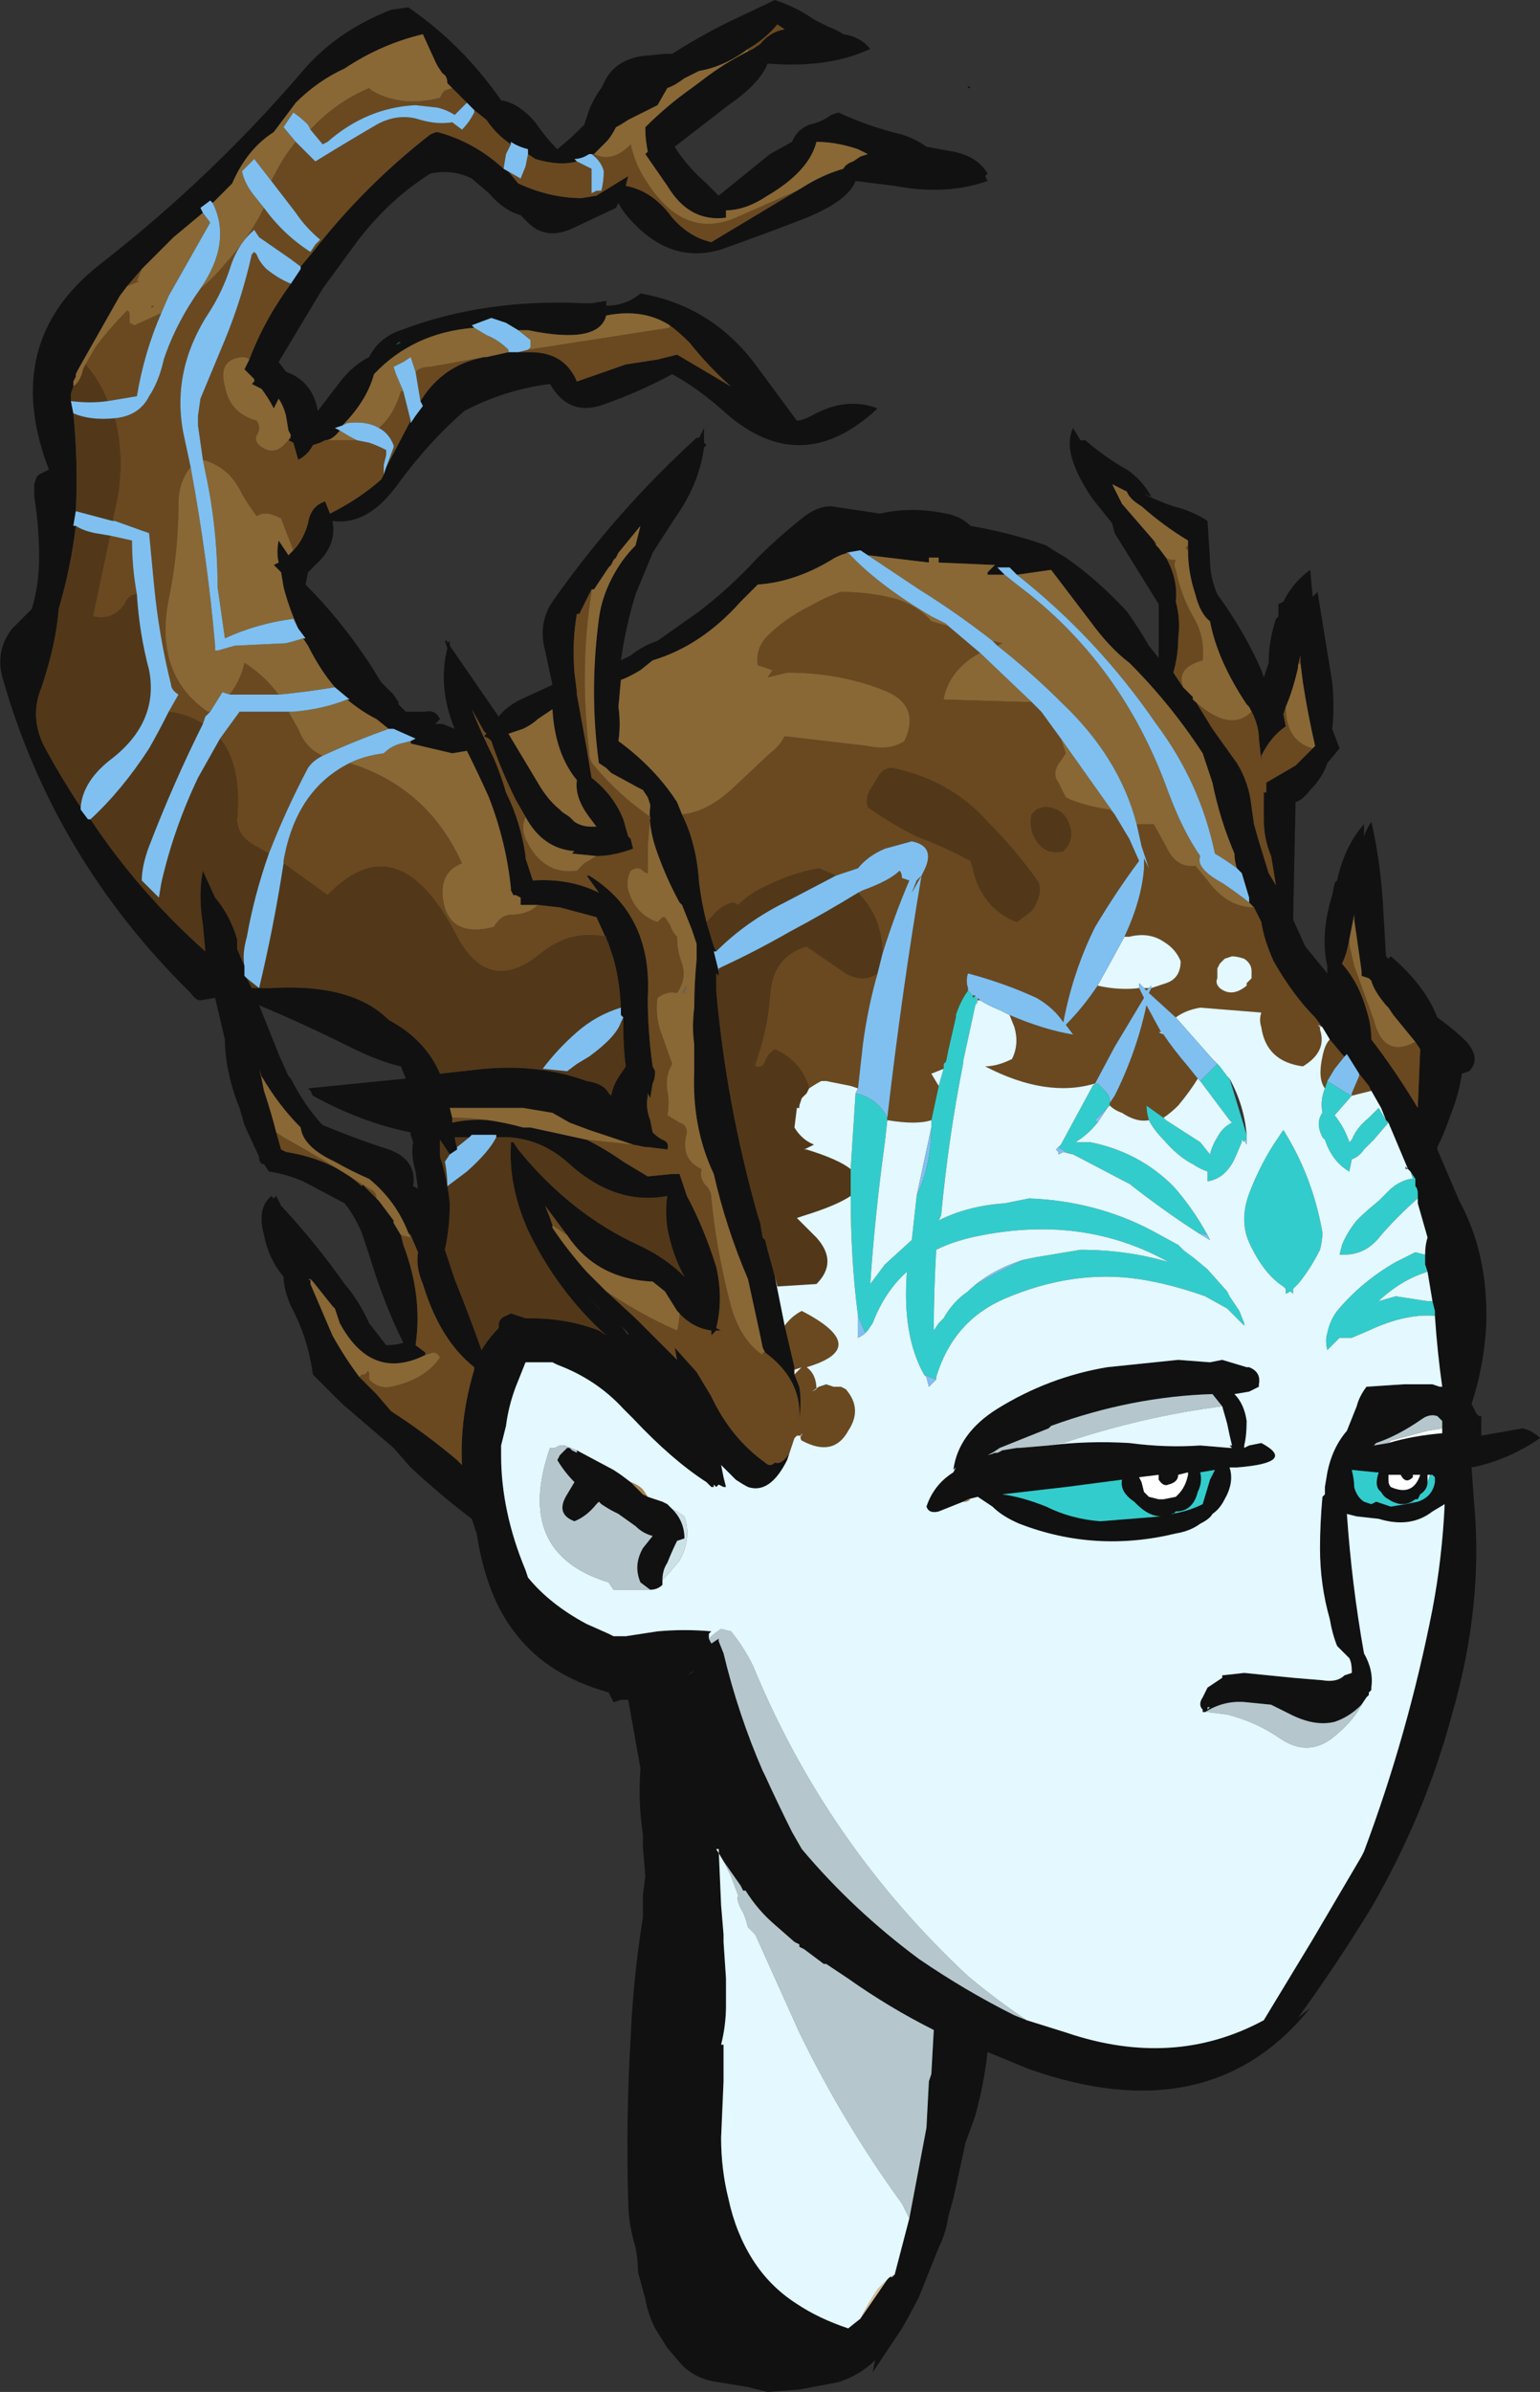 <?xml version="1.0" encoding="UTF-8" standalone="no"?>
<svg xmlns:ffdec="https://www.free-decompiler.com/flash" xmlns:xlink="http://www.w3.org/1999/xlink" ffdec:objectType="shape" height="48.9px" width="31.5px" xmlns="http://www.w3.org/2000/svg">
  <rect width="100%" height="100%" fill="#333333" stroke="none"/>
  <g transform="matrix(1.0, 0.0, 0.0, 1.0, 20.0, 32.35)">
    <path d="M0.15 -28.75 L0.2 -28.65 Q-0.65 -28.35 -1.7 -28.55 L-2.5 -28.65 Q-2.65 -28.25 -3.5 -27.9 -4.4 -27.55 -5.25 -27.25 -6.25 -26.95 -7.05 -27.8 -7.25 -28.0 -7.35 -28.2 L-7.4 -28.1 -8.25 -27.7 Q-8.85 -27.4 -9.25 -27.85 L-9.35 -27.95 Q-9.7 -28.05 -10.0 -28.4 L-10.35 -28.7 Q-10.75 -28.9 -11.2 -28.8 -12.15 -28.2 -12.85 -27.2 L-13.4 -26.45 Q-13.85 -25.7 -14.3 -24.95 L-14.15 -24.75 Q-13.6 -24.55 -13.5 -23.95 L-13.0 -24.6 Q-12.75 -24.9 -12.45 -25.05 -12.25 -25.45 -11.8 -25.6 -10.1 -26.25 -8.05 -26.15 L-7.9 -26.15 -7.6 -26.2 -7.6 -26.1 Q-7.2 -26.1 -6.9 -26.35 -5.45 -26.1 -4.55 -24.9 L-3.7 -23.75 Q-3.6 -23.75 -3.4 -23.85 -2.7 -24.25 -2.05 -24.0 -3.6 -22.55 -5.15 -23.9 -5.7 -24.4 -6.25 -24.7 -6.9 -24.35 -7.6 -24.1 -8.35 -23.8 -8.75 -24.5 -9.55 -24.4 -10.3 -24.05 -10.4 -24.0 -10.5 -23.95 -11.25 -23.3 -11.9 -22.4 -12.5 -21.6 -13.2 -21.7 -13.1 -21.2 -13.55 -20.8 L-13.7 -20.65 -13.75 -20.4 Q-13.05 -19.7 -12.45 -18.8 L-12.2 -18.4 -11.95 -18.15 -11.85 -18.0 -11.85 -17.95 -11.7 -17.8 Q-11.5 -17.8 -11.3 -17.8 -11.1 -17.85 -11.0 -17.65 L-11.1 -17.55 -10.95 -17.55 -10.7 -17.45 Q-11.05 -18.3 -10.85 -19.1 L-10.9 -19.25 -10.85 -19.25 -10.85 -19.2 -10.8 -19.25 -10.8 -19.15 -9.8 -17.7 Q-9.65 -17.9 -9.35 -18.05 L-8.7 -18.35 -8.85 -19.05 Q-9.0 -19.6 -8.7 -20.05 -7.4 -21.9 -5.75 -23.4 L-5.7 -23.4 -5.6 -23.6 -5.6 -23.3 -5.55 -23.25 -5.6 -23.2 Q-5.7 -22.45 -6.2 -21.75 L-6.65 -21.05 -7.0 -20.2 Q-7.2 -19.55 -7.3 -18.85 L-7.1 -18.95 Q-6.85 -19.15 -6.55 -19.25 L-5.7 -19.85 Q-5.05 -20.35 -4.5 -20.95 -4.1 -21.35 -3.6 -21.75 -3.3 -22.0 -3.0 -22.0 L-2.0 -21.85 Q-1.35 -22.0 -0.65 -21.85 -0.35 -21.8 -0.15 -21.6 0.7 -21.45 1.4 -21.2 L1.55 -21.1 1.8 -20.95 Q2.45 -20.5 3.05 -19.85 3.3 -19.5 3.5 -19.15 L3.7 -18.9 Q3.7 -19.35 3.7 -19.75 L3.7 -20.0 2.8 -21.45 2.75 -21.65 2.35 -22.15 Q1.7 -23.1 1.95 -23.6 L2.1 -23.35 2.2 -23.35 Q2.6 -23.0 3.05 -22.75 3.35 -22.55 3.55 -22.2 L3.4 -22.25 Q3.7 -22.1 4.0 -22.0 4.4 -21.9 4.7 -21.7 L4.75 -20.9 Q4.75 -20.55 4.9 -20.2 5.45 -19.45 5.8 -18.65 L5.85 -18.5 5.95 -18.8 Q5.95 -19.25 6.1 -19.7 L6.15 -19.75 6.15 -20.0 6.25 -20.05 Q6.45 -20.45 6.8 -20.7 L6.85 -20.15 6.95 -20.25 7.25 -18.4 Q7.3 -17.9 7.25 -17.45 L7.4 -17.05 7.15 -16.75 Q7.05 -16.45 6.8 -16.2 6.65 -16.0 6.5 -15.95 L6.45 -13.55 6.7 -13.0 7.15 -12.45 7.15 -12.6 Q7.0 -13.25 7.25 -14.05 L7.3 -14.3 7.35 -14.35 Q7.5 -15.05 7.9 -15.5 L7.9 -15.25 Q7.95 -15.4 8.05 -15.55 8.25 -14.7 8.3 -13.65 L8.35 -12.8 8.4 -12.75 8.45 -12.8 Q9.15 -12.2 9.4 -11.55 9.75 -11.3 10.0 -11.05 10.3 -10.7 10.05 -10.45 L9.9 -10.4 Q9.85 -10.0 9.65 -9.5 9.55 -9.2 9.4 -8.9 L9.4 -8.85 9.85 -7.8 Q10.45 -6.7 10.4 -5.25 10.35 -4.4 10.1 -3.65 L10.2 -3.45 10.25 -3.4 10.3 -3.4 10.3 -3.0 11.15 -3.15 11.3 -3.1 11.45 -3.0 11.5 -2.95 Q10.85 -2.5 10.1 -2.35 L10.15 -1.65 Q10.35 0.45 9.7 2.7 9.15 4.75 8.05 6.65 7.35 7.8 6.55 8.9 L6.8 8.7 Q4.75 11.25 1.05 9.95 L0.2 9.6 Q0.15 10.05 0.05 10.5 L-0.05 10.9 -0.25 11.45 -0.5 12.6 -0.6 12.95 Q-0.65 13.3 -0.8 13.6 L-1.2 14.6 Q-1.35 14.9 -1.55 15.25 L-2.15 16.15 -2.1 15.9 Q-2.4 16.2 -2.85 16.35 L-3.65 16.5 -4.3 16.55 -4.7 16.45 -5.3 16.35 Q-5.75 16.3 -6.05 16.0 L-6.35 15.65 -6.6 15.25 Q-6.75 14.95 -6.8 14.65 L-6.95 14.1 Q-6.95 13.85 -7.0 13.6 -7.15 13.1 -7.15 12.65 -7.2 11.0 -7.1 9.3 -7.05 8.1 -6.85 6.85 L-6.85 6.4 -6.8 6.0 -6.85 5.4 -6.85 5.15 Q-6.95 4.5 -6.9 3.8 L-7.15 2.4 -7.3 2.4 -7.45 2.45 -7.55 2.25 Q-8.8 1.9 -9.45 1.05 -10.05 0.3 -10.25 -1.0 L-10.35 -1.3 Q-10.95 -1.75 -11.6 -2.35 L-11.95 -2.75 -13.0 -3.65 -13.6 -4.25 Q-13.7 -5.0 -14.05 -5.65 -14.2 -6.0 -14.2 -6.25 -14.5 -6.6 -14.6 -7.1 -14.75 -7.65 -14.45 -7.9 L-14.4 -7.85 -14.35 -7.9 -14.25 -7.7 Q-13.55 -6.95 -12.95 -6.1 -12.65 -5.75 -12.45 -5.3 L-12.1 -4.85 Q-11.9 -4.85 -11.75 -4.9 -12.15 -5.7 -12.45 -6.7 L-12.6 -7.15 Q-12.75 -7.5 -12.95 -7.75 L-13.8 -8.2 Q-14.15 -8.35 -14.5 -8.4 L-14.6 -8.55 Q-14.7 -8.55 -14.7 -8.7 L-15.0 -9.35 -15.1 -9.7 Q-15.25 -10.05 -15.35 -10.55 -15.4 -10.85 -15.4 -11.1 L-15.6 -11.95 -15.9 -11.9 Q-16.0 -11.9 -16.1 -12.05 -18.9 -14.8 -19.95 -18.5 -20.1 -19.05 -19.75 -19.5 L-19.35 -19.9 Q-19.2 -20.4 -19.2 -20.95 -19.2 -21.6 -19.3 -22.2 L-19.3 -22.45 -19.25 -22.6 -19.2 -22.65 -19.0 -22.75 Q-20.0 -25.35 -17.95 -26.95 -15.7 -28.7 -13.85 -30.85 -13.15 -31.7 -12.0 -32.15 L-11.65 -32.2 Q-10.55 -31.45 -9.75 -30.3 -9.4 -30.25 -9.05 -29.85 -8.85 -29.55 -8.6 -29.3 -8.35 -29.5 -8.15 -29.7 L-8.05 -29.8 -7.95 -30.1 Q-7.85 -30.35 -7.7 -30.55 L-7.65 -30.65 Q-7.45 -31.1 -6.9 -31.2 L-6.4 -31.25 -6.25 -31.25 Q-5.7 -31.6 -5.1 -31.9 L-4.15 -32.35 Q-3.7 -32.2 -3.35 -31.95 L-3.05 -31.8 Q-2.9 -31.75 -2.75 -31.65 -2.4 -31.6 -2.2 -31.35 -3.05 -30.95 -4.3 -31.05 -4.45 -30.65 -5.1 -30.2 L-6.2 -29.35 Q-5.95 -28.95 -5.55 -28.6 L-5.3 -28.35 -4.25 -29.2 -3.8 -29.45 Q-3.7 -29.7 -3.45 -29.8 -3.2 -29.85 -3.0 -30.0 L-2.85 -30.05 Q-2.2 -29.75 -1.55 -29.6 -1.25 -29.5 -1.05 -29.35 L-0.5 -29.25 Q0.0 -29.15 0.2 -28.8 L0.15 -28.75 M4.3 -21.2 L4.3 -21.3 Q3.8 -21.6 3.35 -22.0 3.1 -22.15 3.05 -22.3 L2.75 -22.45 2.95 -22.05 3.6 -21.3 3.65 -21.2 3.7 -21.15 3.85 -20.95 Q4.1 -20.5 4.05 -20.05 4.15 -19.7 4.1 -19.3 4.1 -18.95 4.0 -18.6 L4.2 -18.3 4.4 -18.1 4.8 -17.45 5.3 -16.75 Q5.55 -16.35 5.6 -15.85 L5.65 -15.5 5.75 -15.15 5.95 -14.5 6.1 -14.25 6.0 -14.85 Q5.85 -15.2 5.85 -15.6 L5.85 -16.15 5.9 -16.15 5.9 -16.35 6.5 -16.7 6.85 -17.05 6.9 -17.1 Q6.75 -17.75 6.65 -18.4 L6.6 -18.8 6.6 -18.95 6.55 -18.75 6.55 -18.7 Q6.45 -18.25 6.3 -17.9 L6.25 -17.75 6.3 -17.5 Q6.0 -17.3 5.8 -16.9 L5.8 -16.8 5.75 -17.25 Q5.75 -17.55 5.55 -17.9 L5.5 -17.95 Q4.9 -18.85 4.75 -19.65 4.55 -19.8 4.45 -20.2 4.3 -20.65 4.3 -21.1 L4.3 -21.2 M5.3 -14.6 Q5.25 -14.75 5.25 -14.9 4.95 -15.6 4.8 -16.35 L4.6 -16.95 Q3.95 -17.95 3.1 -18.8 2.7 -19.1 2.3 -19.65 L1.5 -20.7 0.8 -20.6 0.65 -20.75 0.4 -20.75 0.55 -20.6 0.2 -20.6 0.2 -20.65 0.35 -20.8 -0.8 -20.85 -0.8 -20.95 -1.0 -20.95 -1.0 -20.85 -2.25 -21.0 -2.4 -21.1 -2.7 -21.05 -2.65 -21.05 Q-2.85 -21.0 -3.0 -20.9 -3.75 -20.45 -4.5 -20.4 L-4.85 -20.05 Q-5.65 -19.15 -6.65 -18.85 L-6.9 -18.65 Q-7.15 -18.5 -7.3 -18.45 L-7.35 -17.9 Q-7.3 -17.55 -7.35 -17.2 -6.6 -16.65 -6.15 -15.95 L-6.05 -15.7 Q-5.75 -15.1 -5.7 -14.3 -5.65 -13.9 -5.55 -13.5 L-5.4 -13.0 -5.35 -12.9 -5.4 -12.9 -5.3 -12.5 -5.3 -12.55 -5.3 -12.4 -5.35 -12.45 Q-5.35 -12.3 -5.35 -12.1 -5.15 -9.8 -4.5 -7.5 L-4.45 -7.35 -4.4 -7.05 -4.35 -7.0 -4.3 -6.8 -4.15 -6.25 -3.95 -5.25 -3.75 -4.4 -3.75 -4.25 -3.65 -4.0 Q-3.6 -3.7 -3.65 -3.35 -3.6 -4.15 -4.35 -4.7 L-4.4 -4.8 -4.45 -5.05 -4.7 -6.2 Q-5.15 -7.25 -5.4 -8.35 -5.85 -9.3 -5.8 -10.45 L-5.8 -11.0 Q-5.85 -11.35 -5.8 -11.75 -5.8 -12.25 -5.75 -12.75 L-5.75 -13.05 -5.85 -13.35 -6.05 -13.85 -6.1 -13.9 Q-6.35 -14.35 -6.55 -14.9 -6.75 -15.45 -6.7 -15.85 L-6.7 -15.9 -6.75 -16.05 -6.85 -16.2 -6.95 -16.25 -7.5 -16.55 -7.6 -16.65 -7.75 -16.75 Q-7.95 -18.2 -7.75 -19.7 -7.7 -20.1 -7.5 -20.5 -7.3 -20.9 -7.0 -21.2 L-6.9 -21.6 -7.35 -21.05 -7.4 -20.95 -7.45 -20.9 -7.5 -20.8 -7.55 -20.75 -7.85 -20.3 -7.9 -20.3 -8.15 -19.8 -8.2 -19.8 Q-8.3 -19.25 -8.25 -18.6 L-8.2 -18.2 -8.2 -18.15 -8.0 -17.05 -7.9 -16.45 Q-7.45 -16.1 -7.25 -15.6 L-7.15 -15.25 -7.1 -15.2 -7.05 -15.0 Q-7.45 -14.85 -7.8 -14.85 L-8.3 -14.9 -8.25 -14.95 Q-8.9 -15.0 -9.25 -15.65 L-9.45 -16.0 Q-9.75 -16.6 -9.95 -17.2 L-10.0 -17.25 -10.1 -17.3 -10.05 -17.35 -10.1 -17.4 -10.35 -17.85 Q-10.15 -17.35 -9.9 -16.85 -9.75 -16.5 -9.65 -16.15 -9.35 -15.55 -9.25 -14.85 L-9.25 -14.8 -9.1 -14.35 Q-8.35 -14.4 -7.75 -14.1 L-8.0 -14.45 -7.95 -14.45 Q-6.65 -13.65 -6.75 -11.95 -6.75 -11.25 -6.65 -10.55 L-6.6 -10.45 Q-6.6 -10.3 -6.65 -10.2 L-6.7 -9.9 -6.75 -10.0 -6.75 -9.95 Q-6.8 -9.7 -6.7 -9.45 L-6.65 -9.2 Q-6.55 -9.1 -6.45 -9.05 -6.3 -9.0 -6.35 -8.85 L-6.75 -8.9 -6.8 -8.9 -7.05 -8.95 -7.95 -9.25 -8.35 -9.4 -8.7 -9.6 -9.3 -9.7 -10.8 -9.7 -10.75 -9.5 -10.75 -9.4 Q-10.05 -9.55 -9.25 -9.3 L-9.15 -9.3 -8.0 -9.05 Q-7.6 -8.85 -7.25 -8.6 L-6.75 -8.3 -6.25 -8.35 -6.1 -8.35 -5.95 -7.9 Q-5.6 -7.25 -5.35 -6.45 -5.2 -5.8 -5.35 -5.2 L-5.25 -5.15 -5.35 -5.15 -5.45 -5.05 -5.45 -5.15 Q-5.85 -5.2 -6.15 -5.55 L-6.4 -5.95 -6.65 -6.15 Q-7.8 -6.2 -8.4 -7.1 L-8.85 -7.7 -8.75 -7.45 -8.7 -7.3 -8.7 -7.25 Q-8.4 -6.8 -8.0 -6.35 L-7.6 -5.95 -7.0 -5.4 -6.15 -4.55 -6.2 -4.8 -5.75 -4.3 -5.45 -3.8 Q-5.05 -2.95 -4.35 -2.45 -4.25 -2.35 -4.15 -2.45 -4.0 -2.4 -3.85 -2.65 L-3.9 -2.5 Q-4.25 -1.8 -4.7 -1.95 -4.8 -2.0 -4.95 -2.1 L-5.25 -2.4 -5.2 -2.15 -5.15 -1.95 -5.2 -1.95 -5.3 -2.0 -5.35 -1.95 -5.4 -2.0 -5.4 -1.95 -5.45 -1.95 -5.55 -2.05 Q-6.25 -2.5 -7.05 -3.35 L-7.25 -3.55 Q-7.8 -4.15 -8.6 -4.45 L-8.7 -4.5 -9.25 -4.5 -9.45 -4.0 Q-9.6 -3.6 -9.65 -3.2 L-9.75 -2.8 -9.75 -2.6 Q-9.75 -1.45 -9.25 -0.25 L-9.2 -0.1 Q-8.75 0.45 -8.0 0.85 L-7.55 1.05 -7.45 1.1 -7.2 1.1 -6.55 1.0 Q-6.0 0.95 -5.45 1.0 L-5.5 1.05 -5.5 1.15 -5.45 1.25 -5.3 1.15 -5.3 1.2 -5.2 1.45 Q-4.9 2.7 -4.4 3.85 L-4.35 3.95 Q-4.1 4.5 -3.8 5.1 L-3.6 5.45 Q-2.55 6.7 -1.2 7.7 -0.25 8.35 0.75 8.85 L1.0 8.95 1.8 9.2 Q4.0 9.95 5.85 8.95 L6.85 7.3 7.85 5.6 7.9 5.5 Q8.8 3.1 9.3 0.55 9.5 -0.5 9.55 -1.6 L9.3 -1.45 Q8.85 -1.1 8.2 -1.3 L7.75 -1.35 7.55 -1.4 Q7.65 0.05 7.9 1.45 8.1 1.8 8.05 2.15 L8.05 2.2 8.0 2.25 8.0 2.3 7.95 2.35 7.85 2.5 Q7.6 2.75 7.3 2.85 6.9 2.95 6.4 2.7 L6.0 2.5 5.5 2.45 Q5.05 2.4 4.65 2.65 L4.7 2.65 4.6 2.65 4.6 2.6 Q4.5 2.5 4.6 2.35 L4.7 2.15 Q4.85 2.05 5.0 1.95 L5.0 1.9 5.45 1.85 6.45 1.95 7.05 2.0 Q7.35 2.05 7.5 1.9 L7.65 1.85 7.65 1.8 Q7.65 1.65 7.6 1.55 L7.35 1.3 Q7.25 1.05 7.2 0.75 7.0 0.05 7.0 -0.7 7.0 -1.2 7.05 -1.75 L7.1 -1.8 7.1 -1.95 7.15 -2.25 Q7.25 -2.75 7.55 -3.1 L7.75 -3.6 Q7.8 -3.8 7.95 -4.0 L8.7 -4.05 9.3 -4.05 9.45 -4.0 9.5 -4.0 Q9.4 -4.7 9.35 -5.45 L9.35 -5.55 9.3 -5.75 9.2 -6.35 9.15 -6.5 9.15 -6.7 Q9.15 -6.9 9.2 -7.05 L9.0 -7.75 9.0 -7.85 9.0 -7.95 Q9.0 -8.05 8.95 -8.1 L8.95 -8.25 8.85 -8.4 8.8 -8.45 8.4 -9.4 8.35 -9.45 8.25 -9.7 8.05 -10.05 8.0 -10.15 7.8 -10.4 7.55 -10.8 7.5 -10.75 7.45 -10.8 7.2 -11.1 7.05 -11.35 6.9 -11.55 Q6.45 -12.0 6.05 -12.7 5.85 -13.15 5.8 -13.5 L5.65 -13.8 5.55 -13.9 5.55 -14.0 5.4 -14.5 5.3 -14.6 M8.8 -8.45 L8.8 -8.45 M8.95 -11.05 L8.5 -11.6 8.4 -11.75 8.35 -11.8 Q8.1 -12.1 8.05 -12.3 L8.0 -12.35 7.85 -12.4 7.85 -12.5 7.7 -13.55 7.7 -13.65 7.6 -13.15 Q7.55 -12.85 7.45 -12.65 7.8 -12.25 7.95 -11.7 8.05 -11.4 8.05 -11.1 8.55 -10.45 9.0 -9.7 L9.05 -10.9 8.95 -11.05 M-0.3 -1.65 L-0.8 -1.45 Q-1.0 -1.4 -1.05 -1.55 -0.9 -2.0 -0.5 -2.25 L-0.45 -2.35 -0.5 -2.3 Q-0.4 -3.05 0.4 -3.55 1.45 -4.2 2.65 -4.4 L4.1 -4.55 4.75 -4.5 5.0 -4.55 5.5 -4.4 5.55 -4.4 Q5.8 -4.3 5.75 -4.05 L5.75 -4.0 5.55 -3.9 5.25 -3.85 Q5.45 -3.65 5.5 -3.3 5.5 -3.0 5.45 -2.8 L5.45 -2.75 5.55 -2.8 5.8 -2.85 Q6.55 -2.45 5.3 -2.35 L5.15 -2.35 Q5.25 -2.05 5.05 -1.7 4.95 -1.5 4.8 -1.4 4.75 -1.3 4.55 -1.2 4.35 -1.05 4.05 -1.0 2.4 -0.6 0.85 -1.2 0.5 -1.35 0.3 -1.55 L0.0 -1.75 -0.2 -1.7 -0.3 -1.65 M5.0 -3.6 L4.8 -3.85 Q3.15 -3.8 1.5 -3.2 L1.45 -3.15 0.45 -2.75 0.3 -2.65 0.2 -2.6 0.5 -2.7 0.8 -2.75 0.85 -2.75 1.45 -2.8 Q2.25 -2.9 3.1 -2.85 3.85 -2.75 4.55 -2.8 L5.15 -2.75 5.2 -2.75 5.15 -2.8 5.2 -2.8 Q5.15 -3.0 5.1 -3.25 L5.0 -3.6 M2.5 -1.25 L3.75 -1.35 Q3.5 -1.35 3.25 -1.6 L3.2 -1.65 Q2.9 -1.85 2.95 -2.1 L1.8 -1.95 0.5 -1.8 Q0.9 -1.75 1.4 -1.55 1.9 -1.3 2.5 -1.25 M4.5 -1.85 Q4.4 -1.45 4.05 -1.45 L4.0 -1.4 3.95 -1.4 Q4.3 -1.45 4.6 -1.6 L4.75 -2.1 4.85 -2.3 4.55 -2.25 Q4.6 -2.05 4.5 -1.85 M3.4 -1.85 L3.5 -1.75 3.7 -1.7 3.8 -1.7 4.05 -1.75 4.1 -1.8 Q4.25 -1.95 4.3 -2.2 L4.3 -2.25 4.1 -2.2 Q4.1 -2.05 3.9 -2.0 3.8 -1.95 3.7 -2.1 L3.7 -2.2 3.3 -2.15 3.35 -2.05 3.4 -1.85 M9.5 -3.15 L9.5 -3.3 9.4 -3.4 Q9.25 -3.45 9.1 -3.35 8.6 -3.0 8.15 -2.85 L8.1 -2.8 8.4 -2.85 Q8.9 -3.0 9.5 -3.05 L9.5 -3.15 M9.2 -2.05 Q9.2 -1.9 9.05 -1.8 L9.0 -1.7 8.95 -1.7 Q8.7 -1.5 8.4 -1.7 8.3 -1.75 8.25 -1.85 8.1 -1.95 8.2 -2.25 L8.15 -2.25 7.65 -2.3 Q7.7 -2.1 7.7 -1.95 7.75 -1.75 7.9 -1.65 L8.05 -1.6 8.15 -1.65 8.45 -1.55 8.75 -1.6 9.0 -1.65 Q9.3 -1.75 9.35 -2.05 L9.35 -2.15 9.3 -2.2 9.25 -2.2 9.2 -2.2 9.2 -2.05 M8.4 -2.2 L8.4 -2.1 Q8.4 -2.0 8.45 -1.95 8.9 -1.75 9.05 -2.2 L8.9 -2.2 8.9 -2.15 Q8.75 -2.0 8.65 -2.2 L8.4 -2.2 M4.75 2.55 L4.7 2.55 4.7 2.6 4.75 2.55 M-10.75 -30.55 L-10.85 -30.65 Q-10.85 -30.8 -10.95 -30.85 L-11.05 -31.0 -11.1 -31.1 -11.35 -31.65 Q-12.2 -31.45 -12.95 -30.95 -13.5 -30.7 -13.95 -30.25 L-14.4 -29.65 Q-14.95 -29.3 -15.25 -28.6 L-15.65 -28.2 -15.7 -28.25 -15.9 -28.1 -15.85 -28.0 -16.45 -27.5 -17.1 -26.85 -17.4 -26.5 -17.55 -26.3 -18.4 -24.8 -18.45 -24.7 -18.45 -24.65 -18.5 -24.55 -18.5 -24.45 -18.55 -24.3 -18.55 -24.15 -18.5 -23.9 Q-18.4 -22.9 -18.45 -21.9 L-18.5 -21.6 -18.45 -21.6 Q-18.55 -20.75 -18.8 -19.9 -18.85 -19.2 -19.15 -18.3 -19.4 -17.7 -19.1 -17.1 -18.75 -16.45 -18.35 -15.85 L-18.35 -15.8 -18.2 -15.6 -18.15 -15.6 Q-17.15 -14.1 -15.8 -12.9 L-15.85 -13.45 Q-15.95 -14.05 -15.85 -14.55 L-15.6 -14.0 Q-15.3 -13.65 -15.15 -13.15 L-15.15 -12.95 -15.0 -12.6 -15.0 -12.4 -14.95 -12.35 -14.85 -12.15 -14.45 -12.15 Q-12.8 -12.25 -12.05 -11.5 -11.3 -11.1 -11.0 -10.4 L-10.1 -10.5 Q-8.95 -10.6 -8.0 -10.25 -7.65 -10.2 -7.55 -10.0 L-7.5 -9.95 Q-7.45 -10.2 -7.3 -10.4 L-7.2 -10.55 Q-7.25 -10.9 -7.25 -11.35 L-7.25 -11.55 -7.3 -11.6 Q-7.3 -12.2 -7.45 -12.75 L-7.55 -13.05 -7.8 -13.6 -8.55 -13.8 -9.0 -13.85 -9.35 -13.85 -9.35 -14.0 -9.45 -14.05 -9.5 -14.05 -9.55 -14.15 -9.55 -14.2 Q-9.65 -15.15 -10.0 -16.05 -10.2 -16.5 -10.45 -17.0 L-10.75 -16.95 -11.6 -17.15 -11.6 -17.2 -11.5 -17.25 -11.95 -17.45 -12.05 -17.45 -12.3 -17.65 Q-12.6 -17.8 -12.9 -18.05 L-12.85 -18.05 -13.15 -18.3 Q-13.45 -18.65 -13.7 -19.15 L-13.8 -19.3 -13.75 -19.3 -13.9 -19.5 Q-14.1 -19.95 -14.2 -20.35 L-14.25 -20.65 -14.4 -20.8 -14.3 -20.85 Q-14.35 -21.05 -14.3 -21.3 L-14.1 -21.0 -14.0 -21.1 Q-13.8 -21.3 -13.7 -21.65 -13.65 -22.0 -13.35 -22.1 L-13.25 -21.85 Q-12.65 -22.15 -12.2 -22.55 L-12.15 -22.65 -12.1 -22.8 -11.6 -23.75 -11.6 -23.7 -11.5 -23.85 -11.35 -24.05 -11.4 -24.15 Q-11.0 -24.8 -10.3 -25.0 L-10.1 -25.05 -10.05 -25.05 -9.6 -25.15 -9.4 -25.15 -9.15 -25.15 Q-8.45 -25.15 -8.2 -24.55 L-7.2 -24.9 -6.55 -25.0 -6.15 -25.1 -5.05 -24.45 Q-5.5 -24.85 -5.9 -25.35 -6.1 -25.55 -6.3 -25.7 -6.85 -26.05 -7.6 -25.9 -7.75 -25.3 -9.2 -25.6 L-9.4 -25.6 -9.65 -25.75 -9.95 -25.85 -10.35 -25.7 -10.3 -25.65 Q-11.55 -25.55 -12.35 -24.7 -12.5 -24.15 -13.0 -23.65 L-13.15 -23.6 -13.05 -23.55 Q-13.2 -23.35 -13.35 -23.35 L-13.45 -23.3 -13.6 -23.25 Q-13.7 -23.05 -13.9 -22.95 L-14.0 -23.3 -14.1 -23.35 -14.05 -23.4 -14.1 -23.55 -14.15 -23.85 Q-14.2 -24.05 -14.3 -24.2 L-14.4 -24.0 Q-14.5 -24.2 -14.65 -24.4 L-14.85 -24.5 -14.8 -24.55 -14.8 -24.6 -15.0 -24.8 -14.9 -25.0 Q-14.6 -25.8 -14.05 -26.55 L-13.85 -26.85 -13.85 -26.9 -13.6 -27.2 Q-12.55 -28.55 -11.2 -29.6 -11.1 -29.65 -11.05 -29.65 -10.3 -29.45 -9.7 -28.9 L-9.65 -28.9 -9.4 -28.6 Q-8.75 -28.3 -8.1 -28.3 L-7.8 -28.35 -7.15 -28.75 -7.2 -28.55 Q-6.65 -28.45 -6.25 -27.9 -5.9 -27.5 -5.45 -27.4 L-3.7 -28.45 -3.45 -28.6 Q-3.1 -28.8 -2.75 -28.9 -2.7 -29.0 -2.55 -29.05 L-2.4 -29.15 -2.25 -29.2 -2.45 -29.3 Q-2.9 -29.45 -3.3 -29.45 -3.45 -28.85 -4.3 -28.35 -4.75 -28.05 -5.15 -28.05 L-5.15 -27.9 Q-5.9 -27.8 -6.35 -28.55 L-6.8 -29.2 -6.75 -29.25 Q-6.8 -29.5 -6.8 -29.7 L-6.8 -29.75 Q-6.35 -30.2 -5.85 -30.55 L-5.65 -30.7 Q-5.2 -31.05 -4.7 -31.3 L-4.6 -31.35 -4.45 -31.45 Q-4.25 -31.7 -3.95 -31.75 L-4.1 -31.85 Q-4.35 -31.55 -4.7 -31.35 -4.9 -31.2 -5.1 -31.1 -5.4 -30.95 -5.7 -30.9 L-6.0 -30.75 Q-6.2 -30.6 -6.35 -30.55 L-6.55 -30.2 Q-6.85 -30.05 -7.15 -29.9 -7.3 -29.8 -7.4 -29.75 -7.5 -29.55 -7.6 -29.45 -7.75 -29.3 -7.85 -29.2 L-7.9 -29.2 -7.95 -29.2 Q-8.1 -29.1 -8.25 -29.1 L-8.2 -29.05 Q-8.55 -28.95 -9.05 -29.1 L-9.2 -29.2 -9.2 -29.3 Q-9.4 -29.35 -9.55 -29.45 L-9.55 -29.4 Q-9.85 -29.6 -10.05 -29.9 L-10.3 -30.1 -10.45 -30.25 -10.75 -30.55 M-0.2 -30.55 L-0.2 -30.6 -0.15 -30.55 -0.2 -30.55 M-8.7 -17.85 L-9.0 -17.65 Q-9.1 -17.55 -9.3 -17.45 -9.45 -17.4 -9.6 -17.35 L-9.0 -16.35 Q-8.8 -16.0 -8.55 -15.8 L-8.5 -15.75 -8.35 -15.65 -8.25 -15.55 Q-8.1 -15.45 -7.9 -15.45 L-7.8 -15.45 -7.95 -15.65 Q-8.25 -16.05 -8.2 -16.4 -8.65 -16.95 -8.7 -17.85 M-11.9 -25.3 L-11.8 -25.35 -11.85 -25.35 -11.9 -25.3 M-16.9 -13.55 L-16.9 -13.55 M-14.65 -10.35 L-14.7 -10.5 -14.65 -10.3 -14.6 -10.05 Q-14.45 -9.6 -14.35 -9.2 L-14.25 -8.85 -14.15 -8.8 Q-13.2 -8.65 -12.6 -8.1 L-12.55 -8.15 -12.55 -8.1 -12.25 -7.8 -11.95 -7.4 -11.95 -7.35 -11.8 -7.1 -11.75 -6.9 Q-11.35 -5.85 -11.5 -4.85 L-11.3 -4.7 -11.3 -4.65 Q-12.4 -4.1 -13.05 -5.3 L-13.15 -5.6 -13.2 -5.65 -13.6 -6.15 -13.7 -6.2 -13.65 -6.2 -13.65 -6.1 -13.2 -5.05 Q-12.95 -4.6 -12.65 -4.2 L-12.3 -3.85 -12.0 -3.5 Q-11.3 -3.05 -10.65 -2.5 L-10.55 -2.4 Q-10.6 -3.35 -10.3 -4.35 L-10.3 -4.4 Q-11.0 -4.95 -11.35 -6.1 -11.5 -6.45 -11.45 -6.75 L-11.6 -7.1 -11.65 -7.15 Q-11.9 -7.8 -12.45 -8.25 -12.8 -8.4 -13.15 -8.6 -13.8 -8.9 -13.85 -9.3 -14.3 -9.75 -14.65 -10.35 M-11.65 -9.75 L-11.65 -9.75 M-11.8 -10.55 Q-12.25 -10.65 -12.85 -10.95 -13.75 -11.4 -14.7 -11.8 L-14.3 -10.8 -14.1 -10.35 -14.05 -10.3 Q-13.8 -9.8 -13.45 -9.4 L-13.4 -9.35 Q-12.8 -9.1 -12.2 -8.9 -11.45 -8.7 -11.55 -8.1 L-11.45 -8.05 -11.5 -8.4 Q-11.6 -8.75 -11.55 -9.0 L-11.6 -9.15 -11.6 -9.2 Q-12.6 -9.4 -13.6 -9.95 L-13.65 -10.05 -13.7 -10.1 -11.7 -10.3 -11.8 -10.55 M-13.7 -6.25 L-13.7 -6.25 M-10.8 -8.75 L-11.0 -9.05 -11.0 -8.7 Q-10.85 -8.25 -10.8 -7.75 -10.8 -7.25 -10.9 -6.8 L-10.7 -6.2 Q-10.4 -5.45 -10.15 -4.75 -10.0 -5.0 -9.8 -5.2 L-9.8 -5.25 Q-9.8 -5.4 -9.65 -5.45 L-9.55 -5.5 -9.25 -5.4 -9.15 -5.4 Q-8.4 -5.4 -7.75 -5.15 L-7.6 -5.05 Q-8.6 -5.95 -9.2 -7.2 -9.6 -8.1 -9.55 -8.95 L-9.55 -9.0 -9.5 -9.0 -9.4 -8.85 Q-8.35 -7.55 -6.95 -6.9 -6.4 -6.65 -6.0 -6.25 -6.25 -6.7 -6.35 -7.25 -6.4 -7.6 -6.35 -7.9 -7.4 -7.7 -8.35 -8.55 -9.0 -9.15 -9.85 -9.1 L-9.85 -9.15 -10.35 -9.15 -10.4 -9.1 -10.7 -9.1 -10.65 -8.85 -10.8 -8.75 M-6.9 -9.15 L-6.9 -9.15 M-8.05 -5.95 L-7.75 -5.6 -7.7 -5.55 -8.05 -5.95 M-6.15 -4.0 L-6.15 -4.0 M-7.15 -5.1 L-7.3 -5.25 -7.15 -5.05 -7.15 -5.1 M-9.4 -4.45 L-9.4 -4.45 M-6.75 -1.75 L-6.45 -1.65 -6.35 -1.6 -6.25 -1.5 Q-6.0 -1.25 -6.0 -0.9 L-6.15 -0.85 Q-6.25 -0.65 -6.35 -0.4 -6.45 -0.25 -6.45 -0.05 L-6.45 0.05 Q-6.55 0.15 -6.7 0.15 L-6.9 0.0 Q-7.05 -0.35 -6.85 -0.7 L-6.65 -0.95 Q-6.85 -1.0 -7.0 -1.15 L-7.35 -1.4 -7.45 -1.45 Q-7.55 -1.5 -7.7 -1.6 L-7.75 -1.65 -7.8 -1.6 Q-8.0 -1.35 -8.25 -1.25 -8.65 -1.4 -8.4 -1.8 L-8.25 -2.05 Q-8.45 -2.25 -8.6 -2.5 L-8.55 -2.6 -8.4 -2.75 -8.35 -2.75 -8.3 -2.7 -8.2 -2.65 -8.2 -2.7 -7.45 -2.3 -7.3 -2.2 -7.1 -2.05 -6.85 -1.8 -6.75 -1.75 M-1.4 -1.45 L-1.4 -1.45 M-5.2 5.7 L-5.35 5.45 -5.3 5.45 -5.25 6.6 -5.2 7.2 -5.2 7.35 -5.15 8.1 -5.15 8.65 Q-5.15 9.05 -5.25 9.45 L-5.2 9.45 -5.2 10.2 -5.25 11.35 Q-5.25 12.0 -5.1 12.6 -4.95 13.3 -4.6 13.85 -4.25 14.4 -3.7 14.75 -3.25 15.05 -2.65 15.25 L-2.4 15.05 -1.85 14.25 -1.8 14.2 -1.75 14.2 -1.7 14.15 -1.4 13.0 -1.05 11.15 -1.0 10.2 -0.95 10.05 -0.9 9.15 Q-1.8 8.7 -2.65 8.1 L-3.1 7.8 -3.15 7.8 -3.55 7.5 -3.65 7.45 -3.65 7.4 -3.75 7.35 -4.15 7.0 Q-4.5 6.7 -4.75 6.3 L-4.8 6.3 -4.85 6.2 -5.2 5.7 M-5.85 1.85 L-5.8 1.8 -5.95 1.9 -5.85 1.85" fill="#111111" fill-rule="evenodd" stroke="none"/>
    <path d="M-8.7 -4.5 L-8.6 -4.45 -8.7 -4.5 M-3.75 -4.25 L-3.75 -4.4 -3.75 -4.35 -3.6 -4.4 -3.75 -4.25 M0.3 -2.65 L0.4 -2.65 0.5 -2.7 0.2 -2.6 0.3 -2.65 M3.4 -1.85 L3.35 -2.05 3.3 -2.15 3.7 -2.2 3.7 -2.1 Q3.8 -1.95 3.9 -2.0 4.1 -2.05 4.1 -2.2 L4.3 -2.25 4.3 -2.2 Q4.25 -1.95 4.1 -1.8 L4.05 -1.75 3.8 -1.7 3.7 -1.7 3.5 -1.75 3.4 -1.85 M9.5 -3.15 L9.5 -3.05 Q8.9 -3.0 8.4 -2.85 L8.45 -2.9 9.2 -3.1 9.5 -3.15 M9.25 -2.2 L9.2 -2.05 9.2 -2.2 9.25 -2.2 M8.4 -2.2 L8.65 -2.2 Q8.75 -2.0 8.9 -2.15 L8.9 -2.2 9.05 -2.2 Q8.9 -1.75 8.45 -1.95 8.4 -2.0 8.4 -2.1 L8.4 -2.2" fill="#ffffff" fill-rule="evenodd" stroke="none"/>
    <path d="M-0.2 -1.7 L-0.15 -1.7 Q-0.2 -1.65 -0.25 -1.65 L-0.3 -1.65 -0.2 -1.7 M-7.1 -2.05 Q-6.95 -2.0 -6.85 -1.9 L-6.75 -1.75 -6.85 -1.8 -7.1 -2.05" fill="#a9854f" fill-rule="evenodd" stroke="none"/>
    <path d="M-2.4 15.05 Q-2.25 14.75 -2.05 14.45 L-1.85 14.25 -2.4 15.05 M-1.8 14.2 L-1.7 14.15 -1.75 14.2 -1.8 14.2" fill="#d9c09a" fill-rule="evenodd" stroke="none"/>
    <path d="M8.35 -9.45 L8.4 -9.4 8.1 -9.05 8.05 -9.0 8.0 -8.95 7.9 -8.85 Q7.8 -8.7 7.65 -8.65 L7.6 -8.4 Q7.25 -8.6 7.1 -9.05 L7.05 -9.1 Q6.9 -9.4 7.05 -9.6 7.0 -9.85 7.1 -10.1 L7.15 -10.25 7.55 -10.0 7.65 -9.95 7.3 -9.55 Q7.5 -9.3 7.6 -9.0 L7.65 -9.05 Q7.75 -9.3 8.0 -9.5 L8.2 -9.7 8.35 -9.45 M8.85 -8.4 L8.95 -8.25 8.95 -8.1 Q9.0 -8.05 9.0 -7.95 L9.0 -7.85 Q8.6 -7.5 8.25 -7.1 7.95 -6.7 7.5 -6.7 L7.4 -6.7 7.45 -6.9 Q7.55 -7.15 7.75 -7.4 7.95 -7.6 8.2 -7.8 L8.4 -8.0 Q8.6 -8.2 8.85 -8.25 L8.9 -8.25 8.85 -8.4 M9.15 -6.7 L9.15 -6.5 9.2 -6.35 Q8.7 -6.2 8.25 -5.8 L8.2 -5.75 8.55 -5.85 9.2 -5.75 9.3 -5.75 9.35 -5.55 9.35 -5.45 Q8.75 -5.5 8.0 -5.15 L7.65 -5.0 7.4 -5.0 7.15 -4.75 Q7.1 -4.95 7.15 -5.1 7.2 -5.35 7.35 -5.55 7.85 -6.15 8.55 -6.55 8.75 -6.65 8.95 -6.75 L9.15 -6.7 M-0.2 -12.1 L-0.1 -12.0 -0.1 -11.95 -0.05 -12.0 0.0 -11.85 -0.05 -11.8 -0.3 -10.65 -0.3 -10.6 Q-0.6 -9.1 -0.75 -7.5 L-0.8 -7.4 Q-0.2 -7.7 0.55 -7.75 L1.05 -7.85 Q2.4 -7.8 3.55 -7.2 L4.1 -6.9 4.2 -6.8 4.3 -6.75 4.4 -6.65 4.7 -6.4 5.1 -5.95 5.15 -5.85 5.35 -5.55 5.45 -5.3 5.45 -5.25 5.1 -5.6 4.65 -5.85 Q3.95 -6.1 3.3 -6.2 1.95 -6.4 0.55 -5.8 -0.5 -5.35 -0.85 -4.2 L-0.85 -4.15 Q-1.0 -4.2 -1.1 -4.25 -1.55 -5.05 -1.45 -6.35 -1.9 -5.95 -2.15 -5.3 L-2.25 -5.15 -2.3 -5.1 -2.45 -5.45 Q-2.6 -6.6 -2.6 -7.9 L-2.6 -8.45 -2.5 -10.0 Q-2.05 -9.9 -1.85 -9.5 L-1.85 -9.45 -1.9 -9.0 Q-2.1 -7.55 -2.2 -6.1 L-1.9 -6.5 -1.35 -7.0 -1.25 -7.9 Q-0.95 -8.55 -0.95 -9.3 L-0.95 -9.45 -0.8 -10.15 -0.7 -10.5 -0.7 -10.6 -0.65 -10.65 -0.6 -10.9 -0.45 -11.55 -0.45 -11.6 Q-0.35 -11.9 -0.2 -12.1 M4.9 -10.6 L4.95 -10.55 5.1 -10.35 5.15 -10.3 5.5 -9.15 5.5 -9.05 5.45 -9.05 5.45 -9.0 5.4 -9.05 5.4 -9.0 5.25 -8.65 Q5.05 -8.25 4.7 -8.2 L4.7 -8.4 Q4.55 -8.45 4.4 -8.55 4.1 -8.7 3.8 -9.05 3.6 -9.25 3.5 -9.45 3.45 -9.6 3.45 -9.75 L3.8 -9.5 3.85 -9.45 4.55 -9.0 4.75 -8.75 Q4.8 -8.95 4.9 -9.1 5.0 -9.3 5.2 -9.4 L5.15 -9.45 4.55 -10.25 4.9 -10.6 M2.7 -9.75 L2.65 -9.7 2.4 -9.45 2.45 -9.4 Q2.25 -9.15 2.0 -9.0 L2.3 -9.0 Q3.3 -8.8 4.0 -8.1 4.4 -7.65 4.7 -7.1 L4.5 -7.15 Q3.8 -7.6 3.1 -8.15 L3.0 -8.2 1.95 -8.75 1.8 -8.8 1.65 -8.9 1.7 -8.95 2.35 -10.15 2.45 -10.2 2.6 -10.05 Q2.7 -9.95 2.7 -9.85 L2.7 -9.8 2.7 -9.75 M6.25 -9.25 Q6.85 -8.3 7.05 -7.15 7.05 -7.0 7.0 -6.8 6.8 -6.4 6.55 -6.1 L6.45 -6.0 6.45 -5.9 6.4 -5.95 6.3 -5.9 6.3 -6.0 6.25 -6.05 Q5.85 -6.3 5.55 -6.95 5.35 -7.4 5.55 -7.95 5.8 -8.6 6.15 -9.1 L6.25 -9.25 M0.95 -6.6 L1.2 -6.65 2.1 -6.8 Q3.05 -6.8 3.9 -6.55 2.2 -7.5 0.1 -7.1 -0.45 -7.0 -0.85 -6.8 -0.9 -5.95 -0.9 -5.15 L-0.8 -5.3 -0.7 -5.4 Q-0.5 -5.75 -0.2 -5.95 L-0.15 -6.0 -0.1 -6.05 Q0.4 -6.35 0.95 -6.6 M4.5 -1.85 Q4.6 -2.05 4.55 -2.25 L4.85 -2.3 4.75 -2.1 4.6 -1.6 Q4.3 -1.45 3.95 -1.4 L4.0 -1.4 4.05 -1.45 Q4.4 -1.45 4.5 -1.85 M2.5 -1.25 Q1.9 -1.3 1.4 -1.55 0.9 -1.75 0.5 -1.8 L1.8 -1.95 2.95 -2.1 Q2.9 -1.85 3.2 -1.65 L3.25 -1.6 Q3.5 -1.35 3.75 -1.35 L2.5 -1.25 M9.25 -2.2 L9.3 -2.2 9.35 -2.15 9.35 -2.05 Q9.3 -1.75 9.0 -1.65 L8.75 -1.6 8.45 -1.55 8.15 -1.65 8.05 -1.6 7.9 -1.65 Q7.75 -1.75 7.7 -1.95 7.7 -2.1 7.65 -2.3 L8.15 -2.25 8.2 -2.25 Q8.1 -1.95 8.25 -1.85 8.3 -1.75 8.4 -1.7 8.7 -1.5 8.95 -1.7 L9.0 -1.7 9.05 -1.8 Q9.2 -1.9 9.2 -2.05 L9.25 -2.2 M-0.85 -4.15 L-0.85 -4.15 M-2.35 -5.85 L-2.35 -5.85" fill="#33cccc" fill-rule="evenodd" stroke="none"/>
    <path d="M-6.25 -1.5 L-6.15 -1.45 -6.0 -1.35 Q-5.85 -0.9 -6.1 -0.45 -6.3 -0.2 -6.45 -0.05 -6.45 -0.25 -6.35 -0.4 -6.25 -0.65 -6.15 -0.85 L-6.0 -0.9 Q-6.0 -1.25 -6.25 -1.5" fill="#cce1e6" fill-rule="evenodd" stroke="none"/>
    <path d="M4.7 2.65 L4.65 2.65 Q5.05 2.4 5.5 2.45 L6.0 2.5 6.4 2.7 Q6.9 2.95 7.3 2.85 7.6 2.75 7.85 2.5 7.7 2.8 7.35 3.1 6.8 3.6 6.2 3.2 5.7 2.85 5.1 2.7 L4.7 2.65 M1.0 8.95 L0.75 8.85 Q-0.25 8.35 -1.2 7.7 -2.55 6.7 -3.6 5.45 L-3.8 5.1 Q-4.1 4.5 -4.35 3.95 L-4.4 3.85 Q-4.9 2.7 -5.2 1.45 L-5.3 1.2 -5.3 1.15 -5.45 1.25 -5.5 1.15 Q-5.4 1.05 -5.25 0.95 L-5.05 1.0 Q-4.8 1.3 -4.6 1.7 -3.1 5.35 -0.2 8.05 0.4 8.55 1.0 8.95 M0.3 -2.65 L0.45 -2.75 1.45 -3.15 1.5 -3.2 Q3.15 -3.8 4.8 -3.85 L5.0 -3.6 Q3.4 -3.4 1.75 -2.85 L1.7 -2.85 1.45 -2.8 0.85 -2.75 0.8 -2.75 0.5 -2.7 0.4 -2.65 0.3 -2.65 M8.4 -2.85 L8.1 -2.8 8.15 -2.85 Q8.6 -3.0 9.1 -3.35 9.25 -3.45 9.4 -3.4 L9.5 -3.3 9.5 -3.15 9.2 -3.1 8.45 -2.9 8.4 -2.85 M6.55 3.45 L6.55 3.45 M4.75 2.55 L4.7 2.6 4.7 2.55 4.75 2.55 M-6.7 0.15 L-7.45 0.15 -7.55 0.0 Q-9.5 -0.6 -8.75 -2.75 L-8.65 -2.75 -8.55 -2.8 -8.45 -2.8 -8.2 -2.7 -8.2 -2.65 -8.3 -2.7 -8.35 -2.75 -8.4 -2.75 -8.55 -2.6 -8.6 -2.5 Q-8.45 -2.25 -8.25 -2.05 L-8.4 -1.8 Q-8.65 -1.4 -8.25 -1.25 -8.0 -1.35 -7.8 -1.6 L-7.75 -1.65 -7.7 -1.6 Q-7.55 -1.5 -7.45 -1.45 L-7.35 -1.4 -7.0 -1.15 Q-6.85 -1.0 -6.65 -0.95 L-6.85 -0.7 Q-7.05 -0.35 -6.9 0.0 L-6.7 0.15 M-1.4 13.0 L-1.55 12.7 Q-2.75 11.05 -3.65 9.2 L-4.55 7.2 -4.7 7.05 Q-4.75 6.85 -4.8 6.75 -4.95 6.5 -4.9 6.4 L-5.05 6.0 -5.2 5.7 -4.85 6.2 -4.8 6.3 -4.75 6.3 Q-4.5 6.7 -4.15 7.0 L-3.75 7.35 -3.65 7.4 -3.65 7.45 -3.55 7.5 -3.15 7.8 -3.1 7.8 -2.65 8.1 Q-1.8 8.7 -0.9 9.15 L-0.95 10.05 -1.0 10.2 -1.05 11.15 -1.4 13.0" fill="#b5c7cc" fill-rule="evenodd" stroke="none"/>
    <path d="M3.6 -21.3 L3.65 -21.25 3.65 -21.2 3.6 -21.3 M3.85 -20.95 Q3.9 -20.9 4.05 -20.9 4.0 -20.8 4.05 -20.7 4.15 -20.2 4.4 -19.75 4.65 -19.35 4.6 -18.85 4.05 -18.7 4.2 -18.3 L4.0 -18.6 Q4.1 -18.95 4.1 -19.3 4.15 -19.7 4.05 -20.05 4.1 -20.5 3.85 -20.95 M4.4 -18.1 L4.4 -18.05 Q5.15 -17.35 5.6 -17.8 L5.55 -17.9 Q5.75 -17.55 5.75 -17.25 L5.8 -16.8 5.8 -16.9 Q6.0 -17.3 6.3 -17.5 L6.25 -17.75 6.3 -17.9 Q6.3 -17.2 6.85 -17.05 L6.5 -16.7 5.9 -16.35 5.9 -16.15 5.85 -16.15 5.85 -15.6 Q5.85 -15.2 6.0 -14.85 L6.1 -14.25 5.95 -14.5 5.75 -15.15 5.65 -15.5 5.6 -15.85 Q5.55 -16.35 5.3 -16.75 L4.8 -17.45 4.4 -18.1 M4.3 -21.1 L4.25 -21.15 4.3 -21.2 4.3 -21.1 M5.65 -13.8 L5.8 -13.5 Q5.85 -13.15 6.05 -12.7 6.45 -12.0 6.9 -11.55 L7.05 -11.35 6.95 -11.4 7.0 -11.35 7.0 -11.3 Q7.15 -10.85 6.65 -10.55 5.9 -10.65 5.8 -11.35 5.75 -11.5 5.8 -11.65 L4.55 -11.75 Q4.25 -11.7 4.05 -11.55 L3.5 -12.05 3.55 -12.15 3.85 -12.25 Q4.15 -12.35 4.15 -12.7 4.05 -12.95 3.8 -13.1 3.5 -13.3 3.1 -13.2 L3.0 -13.2 Q3.35 -13.95 3.4 -14.6 L3.4 -14.8 3.5 -14.6 3.35 -15.05 3.25 -15.5 3.6 -15.5 3.85 -15.05 Q4.05 -14.6 4.45 -14.65 L4.7 -14.35 Q5.1 -13.8 5.65 -13.8 M7.2 -11.1 L7.45 -10.8 7.5 -10.75 7.3 -10.5 7.15 -10.25 7.1 -10.1 Q6.95 -10.3 7.05 -10.75 7.1 -11.0 7.2 -11.1 M7.8 -10.4 L8.0 -10.15 8.05 -10.05 7.65 -9.95 7.65 -10.0 7.8 -10.35 7.8 -10.4 M-3.85 -2.65 Q-4.0 -2.4 -4.15 -2.45 -4.25 -2.35 -4.35 -2.45 -5.05 -2.95 -5.45 -3.8 L-5.75 -4.3 -6.2 -4.8 -6.15 -4.55 -7.0 -5.4 -7.6 -5.95 Q-6.85 -5.45 -6.15 -5.15 -6.1 -5.35 -6.1 -5.5 L-6.15 -5.55 Q-5.85 -5.2 -5.45 -5.15 L-5.45 -5.05 -5.35 -5.15 -5.25 -5.15 -5.35 -5.2 Q-5.2 -5.8 -5.35 -6.45 -5.6 -7.25 -5.95 -7.9 L-6.1 -8.35 -6.25 -8.35 -6.75 -8.3 -7.25 -8.6 Q-7.6 -8.85 -8.0 -9.05 L-7.05 -8.95 -6.8 -8.9 -6.75 -8.9 -6.35 -8.85 Q-6.3 -9.0 -6.45 -9.05 -6.55 -9.1 -6.65 -9.2 L-6.7 -9.45 Q-6.8 -9.7 -6.75 -9.95 L-6.75 -10.0 -6.7 -9.9 -6.65 -10.2 Q-6.6 -10.3 -6.6 -10.45 L-6.65 -10.55 Q-6.75 -11.25 -6.75 -11.95 -6.65 -13.65 -7.95 -14.45 L-8.0 -14.45 -7.75 -14.1 Q-8.35 -14.4 -9.1 -14.35 L-9.25 -14.8 -9.25 -14.85 Q-9.35 -15.55 -9.65 -16.15 -9.75 -16.5 -9.9 -16.85 -10.15 -17.35 -10.35 -17.85 L-10.1 -17.4 -10.05 -17.35 -10.1 -17.3 -10.0 -17.25 -9.95 -17.2 Q-9.75 -16.6 -9.45 -16.0 L-9.25 -15.65 Q-9.35 -15.45 -9.25 -15.2 -8.9 -14.45 -8.2 -14.55 L-8.05 -14.7 -7.8 -14.85 Q-7.45 -14.85 -7.05 -15.0 L-7.1 -15.2 -7.15 -15.25 -7.25 -15.6 Q-7.45 -16.1 -7.9 -16.45 L-8.0 -17.05 -8.2 -18.15 -8.2 -18.2 -8.25 -18.6 Q-8.3 -19.25 -8.2 -19.8 L-8.15 -19.8 -7.9 -20.3 -7.9 -20.25 Q-8.15 -18.7 -7.95 -17.0 -7.95 -16.8 -7.85 -16.7 -7.35 -16.1 -6.7 -15.65 L-6.75 -15.05 -6.75 -14.5 Q-6.8 -14.5 -6.85 -14.55 -6.95 -14.65 -7.1 -14.55 -7.2 -14.35 -7.15 -14.15 -7.0 -13.65 -6.55 -13.5 L-6.45 -13.6 -6.4 -13.6 -6.3 -13.45 Q-6.25 -13.3 -6.15 -13.2 -6.15 -12.9 -6.05 -12.65 -5.95 -12.35 -6.15 -12.05 -6.35 -12.1 -6.55 -11.95 -6.6 -11.65 -6.5 -11.3 L-6.25 -10.6 Q-6.4 -10.35 -6.35 -10.05 -6.3 -9.8 -6.35 -9.55 L-6.1 -9.4 Q-5.95 -9.35 -5.95 -9.2 -6.1 -8.65 -5.65 -8.45 -5.7 -8.25 -5.55 -8.1 -5.45 -8.0 -5.45 -7.85 -5.35 -6.8 -5.05 -5.65 -4.85 -4.95 -4.4 -4.65 L-4.4 -4.7 -4.35 -4.7 Q-3.6 -4.15 -3.65 -3.35 -3.6 -3.7 -3.65 -4.0 L-3.75 -4.25 -3.6 -4.4 -3.75 -4.35 -3.75 -4.4 -3.95 -5.25 Q-3.8 -5.45 -3.6 -5.55 -2.15 -4.8 -3.5 -4.4 -3.3 -4.25 -3.3 -3.95 L-3.4 -3.9 -3.25 -4.0 -3.1 -4.05 -2.95 -4.0 -2.8 -4.0 -2.7 -3.95 Q-2.35 -3.55 -2.65 -3.1 -2.95 -2.55 -3.6 -2.9 -3.65 -2.95 -3.6 -3.05 L-3.6 -3.0 -3.7 -3.0 -3.75 -2.95 -3.85 -2.65 M-8.7 -7.3 L-8.75 -7.45 -8.85 -7.7 -8.4 -7.1 -8.7 -7.3 M-9.15 -9.3 L-9.25 -9.3 Q-10.05 -9.55 -10.75 -9.4 L-10.75 -9.5 Q-10.0 -9.5 -9.3 -9.3 L-9.15 -9.3 M-6.85 -16.2 L-6.75 -16.05 -6.85 -16.2 M-5.55 -13.5 Q-5.65 -13.9 -5.7 -14.3 -5.75 -15.1 -6.05 -15.7 -5.55 -15.75 -5.05 -16.2 L-4.25 -16.95 Q-4.05 -17.1 -3.95 -17.3 L-2.25 -17.1 Q-1.8 -17.0 -1.5 -17.2 -1.15 -17.95 -1.95 -18.25 -2.85 -18.6 -3.9 -18.6 L-4.3 -18.5 -4.2 -18.65 -4.5 -18.75 Q-4.55 -19.1 -4.3 -19.35 -3.95 -19.7 -3.45 -19.95 -3.1 -20.15 -2.8 -20.25 -2.2 -20.25 -1.65 -20.1 -1.2 -19.95 -0.95 -19.65 L-0.6 -19.55 0.05 -19.0 -0.05 -18.95 Q-0.6 -18.6 -0.7 -18.05 L0.95 -18.0 1.1 -18.0 1.3 -17.8 1.7 -17.25 1.8 -16.95 1.7 -16.8 Q1.5 -16.55 1.65 -16.35 L1.8 -16.05 1.9 -16.0 Q2.3 -15.85 2.7 -15.8 L2.8 -15.7 3.1 -15.2 3.3 -14.75 Q2.85 -14.15 2.4 -13.4 1.95 -12.5 1.75 -11.45 1.55 -11.75 1.2 -11.95 0.55 -12.25 -0.2 -12.45 -0.25 -12.3 -0.2 -12.15 L-0.2 -12.1 Q-0.35 -11.9 -0.45 -11.6 L-0.45 -11.55 -0.6 -10.9 -0.65 -10.65 -0.7 -10.6 -0.7 -10.5 -0.95 -10.4 -0.8 -10.15 -0.95 -9.45 Q-1.25 -9.35 -1.85 -9.45 L-1.85 -9.5 Q-1.55 -12.1 -1.15 -14.45 L-1.35 -14.1 -1.25 -14.35 -1.15 -14.45 -1.1 -14.55 Q-0.85 -15.05 -1.35 -15.15 L-1.9 -15.0 Q-2.25 -14.85 -2.45 -14.6 L-2.9 -14.45 -3.25 -14.6 Q-3.8 -14.5 -4.3 -14.25 -4.65 -14.1 -4.9 -13.85 L-5.0 -13.9 Q-5.25 -13.85 -5.45 -13.6 L-5.55 -13.5 M0.3 -19.25 L0.5 -19.2 0.4 -19.15 0.3 -19.25 M0.05 -18.45 L0.05 -18.45 M-0.1 -12.0 L-0.05 -12.0 -0.1 -11.95 -0.1 -12.0 M0.0 -11.9 L0.0 -11.95 0.05 -11.9 0.0 -11.9 M0.65 -11.6 Q1.35 -11.3 1.95 -11.2 L1.8 -11.4 Q2.15 -11.75 2.45 -12.2 2.9 -12.1 3.3 -12.15 L3.4 -11.95 2.8 -10.95 2.4 -10.2 Q1.4 -9.9 0.15 -10.55 0.4 -10.55 0.7 -10.7 0.85 -11.0 0.75 -11.35 L0.65 -11.6 M1.35 -15.85 L1.2 -15.8 1.1 -15.7 Q1.05 -15.45 1.15 -15.25 1.35 -14.85 1.75 -14.95 1.95 -15.15 1.9 -15.4 1.8 -15.85 1.35 -15.85 M1.25 -14.3 Q0.8 -14.95 0.2 -15.55 -0.55 -16.4 -1.75 -16.65 -1.95 -16.65 -2.05 -16.45 L-2.2 -16.2 Q-2.3 -16.05 -2.25 -15.85 -1.75 -15.5 -1.25 -15.25 -0.7 -15.05 -0.15 -14.75 L-0.1 -14.6 Q-0.05 -14.3 0.15 -14.0 0.4 -13.65 0.8 -13.5 L1.0 -13.65 Q1.15 -13.75 1.2 -13.9 1.3 -14.1 1.25 -14.3 M6.6 -18.8 L6.55 -18.75 6.6 -18.95 6.6 -18.8 M8.95 -11.05 L9.05 -10.9 9.0 -9.7 Q8.55 -10.45 8.05 -11.1 8.05 -11.4 7.95 -11.7 7.8 -12.25 7.45 -12.65 7.55 -12.85 7.6 -13.15 L7.6 -13.05 Q7.65 -12.8 7.7 -12.6 L8.1 -11.5 Q8.3 -10.7 8.95 -11.05 M7.7 -13.65 L7.7 -13.55 7.7 -13.65 M3.5 -9.45 Q3.25 -9.4 2.95 -9.6 2.8 -9.65 2.7 -9.75 L2.7 -9.8 2.8 -9.95 Q3.25 -10.85 3.45 -11.8 L3.75 -11.25 3.7 -11.25 3.8 -11.2 Q4.0 -10.9 4.3 -10.55 L4.5 -10.3 Q4.35 -10.05 4.1 -9.75 3.95 -9.6 3.8 -9.5 L3.45 -9.75 Q3.45 -9.6 3.5 -9.45 M5.05 -12.75 L4.95 -12.65 4.9 -12.55 4.9 -12.35 Q4.85 -12.25 4.95 -12.15 5.2 -11.95 5.5 -12.2 L5.5 -12.25 5.6 -12.35 5.6 -12.5 Q5.6 -12.65 5.45 -12.75 5.3 -12.8 5.2 -12.8 L5.05 -12.75 M3.5 -12.15 L3.45 -12.1 3.4 -12.15 3.5 -12.15 M-14.6 -28.1 Q-14.2 -27.55 -13.65 -27.2 L-13.55 -27.35 -13.45 -27.45 Q-13.75 -27.7 -13.95 -28.0 L-14.45 -28.65 -14.4 -28.75 Q-14.2 -29.15 -13.95 -29.45 L-13.55 -29.05 Q-12.9 -29.45 -12.3 -29.8 -11.85 -30.05 -11.4 -29.9 -11.05 -29.8 -10.75 -29.85 L-10.55 -29.7 Q-10.4 -29.85 -10.3 -30.05 L-10.3 -30.1 -10.05 -29.9 Q-9.85 -29.6 -9.55 -29.4 L-9.65 -29.2 -9.7 -28.9 Q-10.3 -29.45 -11.05 -29.65 -11.1 -29.65 -11.2 -29.6 -12.55 -28.55 -13.6 -27.2 L-13.85 -26.9 -14.05 -27.05 -14.7 -27.5 -14.8 -27.65 Q-15.15 -27.35 -15.3 -26.85 -15.45 -26.4 -15.7 -26.0 -16.5 -24.8 -16.25 -23.5 L-16.1 -22.8 Q-16.35 -22.5 -16.35 -22.05 -16.35 -21.05 -16.55 -20.1 -16.85 -18.55 -15.75 -17.8 L-15.7 -17.8 -15.8 -17.7 -15.85 -17.55 Q-16.15 -17.75 -16.55 -17.8 L-16.35 -18.15 Q-16.5 -18.25 -16.5 -18.35 -16.75 -19.35 -16.85 -20.4 L-16.95 -21.45 -17.65 -21.7 -17.7 -21.7 -17.6 -22.15 Q-17.45 -23.0 -17.65 -23.8 -17.15 -23.85 -16.95 -24.25 -16.75 -24.55 -16.65 -25.0 -16.4 -25.75 -15.9 -26.45 -15.65 -26.65 -15.4 -26.95 -14.9 -27.5 -14.6 -28.1 M-13.65 -29.7 Q-13.15 -30.25 -12.45 -30.55 L-12.4 -30.5 Q-11.8 -30.15 -11.0 -30.35 L-10.95 -30.45 -10.9 -30.5 -10.75 -30.55 -10.45 -30.25 -10.7 -30.0 Q-10.85 -30.1 -11.05 -30.15 L-11.5 -30.2 Q-12.5 -30.15 -13.3 -29.45 L-13.4 -29.4 -13.65 -29.7 M-11.05 -31.0 L-11.05 -31.0 M-9.2 -29.2 L-9.05 -29.1 Q-8.55 -28.95 -8.2 -29.05 L-7.9 -28.9 -7.9 -28.4 -7.8 -28.45 -7.7 -28.45 Q-7.65 -28.65 -7.65 -28.85 -7.7 -29.05 -7.9 -29.2 L-7.85 -29.2 Q-7.45 -29.0 -7.05 -29.45 L-7.1 -29.4 Q-7.0 -28.95 -6.75 -28.6 -6.0 -27.45 -4.95 -27.9 L-3.7 -28.45 -5.45 -27.4 Q-5.9 -27.5 -6.25 -27.9 -6.65 -28.45 -7.2 -28.55 L-7.15 -28.75 -7.8 -28.35 -8.1 -28.3 Q-8.75 -28.3 -9.4 -28.6 L-9.65 -28.9 -9.7 -28.9 -9.35 -28.7 -9.25 -28.95 -9.2 -29.2 M-4.7 -31.35 Q-4.35 -31.55 -4.1 -31.85 L-3.95 -31.75 Q-4.25 -31.7 -4.45 -31.45 L-4.6 -31.35 -4.7 -31.3 -4.7 -31.35 M-9.2 -25.2 L-6.3 -25.65 -6.3 -25.7 Q-6.1 -25.55 -5.9 -25.35 -5.5 -24.85 -5.05 -24.45 L-6.15 -25.1 -6.55 -25.0 -7.2 -24.9 -8.2 -24.55 Q-8.45 -25.15 -9.15 -25.15 L-9.4 -25.15 -9.2 -25.2 M-11.5 -24.75 Q-11.4 -24.85 -11.2 -24.85 L-10.1 -25.05 -10.3 -25.0 Q-11.0 -24.8 -11.4 -24.15 L-11.5 -24.75 M-12.85 -16.75 Q-11.25 -16.25 -10.55 -14.7 -10.95 -14.55 -10.95 -14.1 -10.9 -13.15 -9.9 -13.4 -9.75 -13.65 -9.55 -13.65 -9.2 -13.65 -9.0 -13.85 L-8.55 -13.8 -7.8 -13.6 -7.55 -13.05 -7.6 -13.15 -7.6 -13.2 Q-8.35 -13.35 -8.95 -12.85 -10.0 -12.0 -10.65 -13.2 -11.85 -15.55 -13.3 -14.05 L-14.2 -14.7 -14.2 -14.75 Q-13.95 -16.2 -12.85 -16.75 M-17.4 -26.5 L-17.1 -26.85 -17.2 -26.6 -17.15 -26.6 -17.4 -26.5 M-2.45 -14.1 L-2.35 -14.15 Q-1.8 -14.35 -1.6 -14.55 -1.55 -14.5 -1.55 -14.4 L-1.4 -14.35 Q-1.7 -13.65 -1.95 -12.85 -1.95 -13.25 -2.1 -13.6 -2.25 -13.9 -2.45 -14.1 M-2.05 -12.45 Q-2.25 -11.75 -2.35 -11.0 L-2.45 -10.1 -2.6 -10.15 -3.1 -10.25 -3.2 -10.25 Q-3.3 -10.2 -3.45 -10.1 -3.6 -10.65 -4.15 -10.9 -4.3 -10.8 -4.35 -10.65 -4.4 -10.5 -4.55 -10.55 L-4.55 -10.6 Q-4.3 -11.3 -4.25 -12.0 -4.2 -12.8 -3.5 -13.0 L-2.7 -12.45 Q-2.35 -12.25 -2.05 -12.45 M-15.85 -22.95 L-15.95 -23.65 -15.95 -23.85 -15.9 -24.2 -15.4 -25.4 Q-15.05 -26.25 -14.85 -27.15 L-14.8 -27.2 -14.75 -27.15 Q-14.7 -27.0 -14.55 -26.85 -14.3 -26.65 -14.05 -26.55 -14.6 -25.8 -14.9 -25.0 -14.95 -25.05 -15.05 -25.05 -15.55 -25.0 -15.4 -24.45 -15.3 -23.9 -14.75 -23.75 -14.65 -23.6 -14.75 -23.45 -14.8 -23.35 -14.7 -23.25 -14.4 -23.0 -14.15 -23.3 L-14.1 -23.35 -14.05 -23.45 -14.1 -23.55 -14.05 -23.4 -14.1 -23.35 -14.0 -23.3 -13.9 -22.95 Q-13.7 -23.05 -13.6 -23.25 L-13.45 -23.3 -13.35 -23.35 -12.7 -23.35 -12.45 -23.3 Q-12.3 -23.25 -12.1 -23.15 L-12.1 -23.05 -12.15 -22.85 Q-12.15 -22.8 -12.15 -22.7 L-12.15 -22.65 -12.2 -22.55 Q-12.65 -22.15 -13.25 -21.85 L-13.35 -22.1 Q-13.65 -22.0 -13.7 -21.65 -13.8 -21.3 -14.0 -21.1 L-14.25 -21.75 -14.35 -21.8 -14.5 -21.85 -14.65 -21.85 -14.75 -21.8 Q-14.9 -22.0 -15.05 -22.25 -15.3 -22.8 -15.85 -22.95 M-11.75 -24.35 L-11.6 -23.75 -12.1 -22.8 -11.95 -23.2 -11.95 -23.25 Q-12.05 -23.5 -12.25 -23.6 -11.95 -23.85 -11.8 -24.35 L-11.75 -24.35 M-18.25 -24.9 L-18.05 -25.25 Q-17.75 -25.65 -17.4 -26.0 -17.35 -26.0 -17.35 -25.9 L-17.35 -25.75 -17.25 -25.7 -16.7 -25.95 Q-17.05 -25.15 -17.2 -24.25 L-17.8 -24.15 Q-17.95 -24.55 -18.25 -24.9 M-16.9 -26.1 L-16.85 -26.1 -16.9 -26.05 -16.9 -26.1 M-14.8 -24.55 L-14.8 -24.6 -14.8 -24.55 M-15.3 -18.15 L-15.2 -18.3 Q-15.05 -18.55 -15.0 -18.8 -14.6 -18.55 -14.3 -18.15 -14.8 -18.15 -15.3 -18.15 M-17.75 -21.4 L-17.3 -21.3 Q-17.3 -20.75 -17.2 -20.2 L-17.25 -20.2 Q-17.4 -20.15 -17.45 -20.0 -17.7 -19.65 -18.1 -19.75 L-17.75 -21.4 M-15.5 -17.25 L-15.1 -17.8 -14.1 -17.8 -13.9 -17.45 Q-13.75 -17.05 -13.4 -16.9 -13.6 -16.8 -13.7 -16.65 -14.15 -15.8 -14.5 -14.9 L-14.85 -15.1 Q-15.15 -15.3 -15.15 -15.6 -15.05 -16.7 -15.5 -17.25 M-14.65 -10.3 L-14.7 -10.5 -14.65 -10.35 -14.65 -10.3 M-11.65 -7.15 L-11.6 -7.1 -11.45 -6.75 Q-11.5 -6.45 -11.35 -6.1 -11.0 -4.95 -10.3 -4.4 L-10.3 -4.35 Q-10.6 -3.35 -10.55 -2.4 L-10.65 -2.5 Q-11.3 -3.05 -12.0 -3.5 L-12.3 -3.85 -12.65 -4.2 -12.6 -4.25 Q-12.5 -4.25 -12.5 -4.3 -12.45 -4.35 -12.45 -4.25 L-12.45 -4.15 -12.4 -4.1 Q-12.2 -3.95 -12.0 -4.0 -11.3 -4.15 -11.0 -4.6 -11.05 -4.7 -11.15 -4.7 L-11.3 -4.65 -11.3 -4.7 -11.5 -4.85 Q-11.35 -5.85 -11.75 -6.9 L-11.8 -7.1 -11.6 -7.05 -11.65 -7.15 M-13.65 -6.2 L-13.7 -6.2 -13.6 -6.15 -13.65 -6.2 M-12.25 -7.8 L-12.55 -8.1 -12.55 -8.15 -12.6 -8.1 Q-13.2 -8.65 -14.15 -8.8 L-14.25 -8.85 -14.35 -9.2 -14.2 -9.1 Q-13.3 -8.6 -12.45 -8.05 -12.3 -8.0 -12.3 -7.85 L-12.25 -7.8" fill="#6a4920" fill-rule="evenodd" stroke="none"/>
    <path d="M3.6 -21.3 L2.95 -22.05 2.75 -22.45 3.05 -22.3 Q3.1 -22.15 3.35 -22.0 3.8 -21.6 4.3 -21.3 L4.3 -21.2 4.25 -21.15 4.3 -21.1 Q4.3 -20.65 4.45 -20.2 4.55 -19.8 4.75 -19.65 4.9 -18.85 5.5 -17.95 L5.55 -17.9 5.6 -17.8 Q5.15 -17.35 4.4 -18.05 L4.4 -18.1 4.2 -18.3 Q4.05 -18.7 4.6 -18.85 4.65 -19.35 4.4 -19.75 4.15 -20.2 4.05 -20.7 4.0 -20.8 4.05 -20.9 3.9 -20.9 3.85 -20.95 L3.7 -21.15 3.65 -21.2 3.65 -21.25 3.6 -21.3 M0.8 -20.6 L1.5 -20.7 2.3 -19.65 Q2.7 -19.1 3.1 -18.8 3.95 -17.95 4.6 -16.95 L4.8 -16.35 Q4.95 -15.6 5.25 -14.9 5.25 -14.75 5.3 -14.6 5.1 -14.75 4.85 -14.9 4.55 -16.35 3.65 -17.55 2.45 -19.3 0.8 -20.6 M5.55 -13.9 L5.65 -13.8 Q5.1 -13.8 4.7 -14.35 L4.45 -14.65 Q4.05 -14.6 3.85 -15.05 L3.6 -15.5 3.25 -15.5 Q2.9 -16.85 1.75 -17.95 1.1 -18.6 0.4 -19.15 L0.5 -19.2 0.3 -19.25 Q-0.4 -19.8 -1.2 -20.3 L-2.25 -21.0 -1.0 -20.85 -1.0 -20.95 -0.8 -20.95 -0.8 -20.85 0.35 -20.8 0.2 -20.65 0.2 -20.6 0.55 -20.6 0.8 -20.4 Q2.95 -18.8 3.9 -16.15 4.2 -15.35 4.55 -14.85 4.45 -14.6 5.0 -14.3 5.3 -14.1 5.55 -13.9 M-7.6 -5.95 L-8.0 -6.35 Q-8.4 -6.8 -8.7 -7.25 L-8.7 -7.3 -8.4 -7.1 Q-7.8 -6.2 -6.65 -6.15 L-6.4 -5.95 -6.15 -5.55 -6.1 -5.5 Q-6.1 -5.35 -6.15 -5.15 -6.85 -5.45 -7.6 -5.95 M-8.0 -9.05 L-9.15 -9.3 -9.3 -9.3 Q-10.0 -9.5 -10.75 -9.5 L-10.8 -9.7 -9.3 -9.7 -8.7 -9.6 -8.35 -9.4 -7.95 -9.25 -7.05 -8.95 -8.0 -9.05 M-9.25 -15.65 Q-8.9 -15.0 -8.25 -14.95 L-8.3 -14.9 -7.8 -14.85 -8.05 -14.7 -8.2 -14.55 Q-8.9 -14.45 -9.25 -15.2 -9.35 -15.45 -9.25 -15.65 M-7.9 -20.3 L-7.85 -20.3 -7.55 -20.75 -7.5 -20.8 -7.45 -20.9 -7.4 -20.95 -7.35 -21.05 -6.9 -21.6 -7.0 -21.2 Q-7.3 -20.9 -7.5 -20.5 -7.7 -20.1 -7.75 -19.7 -7.95 -18.2 -7.75 -16.75 L-7.6 -16.65 -7.5 -16.55 -6.95 -16.25 -6.85 -16.2 -6.75 -16.05 -6.7 -15.9 -6.7 -15.85 Q-6.75 -15.45 -6.55 -14.9 -6.35 -14.35 -6.1 -13.9 L-6.05 -13.85 -5.85 -13.35 -5.75 -13.05 -5.75 -12.75 Q-5.8 -12.25 -5.8 -11.75 -5.85 -11.35 -5.8 -11.0 L-5.8 -10.45 Q-5.85 -9.3 -5.4 -8.35 -5.15 -7.25 -4.7 -6.2 L-4.45 -5.05 -4.4 -4.8 -4.35 -4.7 -4.4 -4.7 -4.4 -4.65 Q-4.85 -4.95 -5.05 -5.65 -5.35 -6.8 -5.45 -7.85 -5.45 -8.0 -5.55 -8.1 -5.7 -8.25 -5.65 -8.45 -6.1 -8.65 -5.95 -9.2 -5.95 -9.35 -6.1 -9.4 L-6.35 -9.55 Q-6.3 -9.8 -6.35 -10.05 -6.4 -10.35 -6.25 -10.6 L-6.5 -11.3 Q-6.6 -11.65 -6.55 -11.95 -6.35 -12.1 -6.15 -12.05 -5.95 -12.35 -6.05 -12.65 -6.15 -12.9 -6.15 -13.2 -6.25 -13.3 -6.3 -13.45 L-6.4 -13.6 -6.45 -13.6 -6.55 -13.5 Q-7.0 -13.65 -7.15 -14.15 -7.2 -14.35 -7.1 -14.55 -6.95 -14.65 -6.85 -14.55 -6.8 -14.5 -6.75 -14.5 L-6.75 -15.05 -6.7 -15.65 Q-7.35 -16.1 -7.85 -16.7 -7.95 -16.8 -7.95 -17.0 -8.15 -18.7 -7.9 -20.25 L-7.9 -20.3 M-6.05 -15.7 L-6.15 -15.95 Q-6.6 -16.65 -7.35 -17.2 -7.3 -17.55 -7.35 -17.9 L-7.3 -18.45 Q-7.15 -18.5 -6.9 -18.65 L-6.65 -18.85 Q-5.65 -19.15 -4.85 -20.05 L-4.5 -20.4 Q-3.75 -20.45 -3.0 -20.9 -2.85 -21.0 -2.65 -21.05 -2.05 -20.4 -0.95 -19.75 L-0.65 -19.6 -0.6 -19.55 -0.95 -19.65 Q-1.2 -19.95 -1.65 -20.1 -2.2 -20.25 -2.8 -20.25 -3.1 -20.15 -3.45 -19.95 -3.95 -19.7 -4.3 -19.35 -4.55 -19.1 -4.5 -18.75 L-4.2 -18.65 -4.3 -18.5 -3.9 -18.6 Q-2.85 -18.6 -1.95 -18.25 -1.15 -17.95 -1.5 -17.2 -1.8 -17.0 -2.25 -17.1 L-3.95 -17.3 Q-4.05 -17.1 -4.25 -16.95 L-5.05 -16.2 Q-5.55 -15.75 -6.05 -15.7 M0.05 -18.45 L0.05 -18.45 M1.7 -17.25 L2.8 -15.7 2.7 -15.8 Q2.3 -15.85 1.9 -16.0 L1.8 -16.05 1.65 -16.35 Q1.5 -16.55 1.7 -16.8 L1.8 -16.95 1.7 -17.25 M1.1 -18.0 L0.95 -18.0 -0.7 -18.05 Q-0.6 -18.6 -0.05 -18.95 L0.05 -19.0 1.1 -18.0 M6.85 -17.05 Q6.3 -17.2 6.3 -17.9 6.45 -18.25 6.55 -18.7 L6.55 -18.75 6.6 -18.8 6.65 -18.4 Q6.75 -17.75 6.9 -17.1 L6.85 -17.05 M7.7 -13.55 L7.85 -12.5 7.85 -12.4 8.0 -12.35 8.05 -12.3 Q8.1 -12.1 8.35 -11.8 L8.4 -11.75 8.5 -11.6 8.95 -11.05 Q8.3 -10.7 8.1 -11.5 L7.7 -12.6 Q7.65 -12.8 7.6 -13.05 L7.6 -13.15 7.7 -13.65 7.7 -13.55 M-14.45 -28.65 L-14.8 -29.1 -15.05 -28.85 Q-15.0 -28.6 -14.8 -28.35 L-14.6 -28.1 Q-14.9 -27.5 -15.4 -26.95 -15.65 -26.65 -15.9 -26.45 -15.25 -27.4 -15.65 -28.2 L-15.25 -28.6 Q-14.95 -29.3 -14.4 -29.65 L-13.95 -30.25 Q-13.5 -30.7 -12.95 -30.95 -12.2 -31.45 -11.35 -31.65 L-11.1 -31.1 -11.05 -31.0 -10.95 -30.85 Q-10.85 -30.8 -10.85 -30.65 L-10.75 -30.55 -10.9 -30.5 -10.95 -30.45 -11.0 -30.35 Q-11.8 -30.15 -12.4 -30.5 L-12.45 -30.55 Q-13.15 -30.25 -13.65 -29.7 L-13.7 -29.8 Q-13.85 -29.95 -14.0 -30.05 L-14.2 -29.75 -13.95 -29.45 Q-14.2 -29.15 -14.4 -28.75 L-14.45 -28.65 M-11.05 -31.0 L-11.05 -31.0 M-7.85 -29.2 Q-7.75 -29.3 -7.6 -29.45 -7.5 -29.55 -7.4 -29.75 -7.3 -29.8 -7.15 -29.9 -6.85 -30.05 -6.55 -30.2 L-6.35 -30.55 Q-6.2 -30.6 -6.0 -30.75 L-5.7 -30.9 Q-5.4 -30.95 -5.1 -31.1 -4.9 -31.2 -4.7 -31.35 L-4.7 -31.3 Q-5.2 -31.05 -5.65 -30.7 L-5.85 -30.55 Q-6.35 -30.2 -6.8 -29.75 L-6.8 -29.7 Q-6.8 -29.5 -6.75 -29.25 L-6.8 -29.2 -6.35 -28.55 Q-5.9 -27.8 -5.15 -27.9 L-5.15 -28.05 Q-4.75 -28.05 -4.3 -28.35 -3.45 -28.85 -3.3 -29.45 -2.9 -29.45 -2.45 -29.3 L-2.25 -29.2 -2.4 -29.15 -2.55 -29.05 Q-2.7 -29.0 -2.75 -28.9 -3.1 -28.8 -3.45 -28.6 L-3.7 -28.45 -4.95 -27.9 Q-6.0 -27.45 -6.75 -28.6 -7.0 -28.95 -7.1 -29.4 L-7.05 -29.45 Q-7.45 -29.0 -7.85 -29.2 M-6.3 -25.7 L-6.3 -25.65 -9.2 -25.2 -9.15 -25.25 -9.15 -25.4 -9.4 -25.6 -9.2 -25.6 Q-7.75 -25.3 -7.6 -25.9 -6.85 -26.05 -6.3 -25.7 M-10.3 -25.65 L-10.05 -25.5 Q-9.8 -25.4 -9.6 -25.2 L-9.6 -25.15 -10.05 -25.05 -10.1 -25.05 -11.2 -24.85 Q-11.4 -24.85 -11.5 -24.75 L-11.6 -25.05 -11.75 -24.95 -11.95 -24.85 -11.9 -24.7 -11.75 -24.35 -11.8 -24.35 Q-11.95 -23.85 -12.25 -23.6 -12.5 -23.75 -12.9 -23.7 L-13.0 -23.65 Q-12.5 -24.15 -12.35 -24.7 -11.55 -25.55 -10.3 -25.65 M-11.6 -17.2 L-11.6 -17.15 -10.75 -16.95 -10.45 -17.0 Q-10.2 -16.5 -10.0 -16.05 -9.65 -15.15 -9.55 -14.2 L-9.55 -14.15 -9.5 -14.05 -9.45 -14.05 -9.35 -14.0 -9.35 -13.85 -9.0 -13.85 Q-9.2 -13.65 -9.55 -13.65 -9.75 -13.65 -9.9 -13.4 -10.9 -13.15 -10.95 -14.1 -10.95 -14.55 -10.55 -14.7 -11.25 -16.25 -12.85 -16.75 -12.55 -16.9 -12.15 -16.95 -12.0 -17.1 -11.8 -17.15 L-11.6 -17.2 M-8.7 -17.85 Q-8.65 -16.95 -8.2 -16.4 -8.25 -16.05 -7.95 -15.65 L-7.8 -15.45 -7.9 -15.45 Q-8.1 -15.45 -8.25 -15.55 L-8.35 -15.65 -8.5 -15.75 -8.55 -15.8 Q-8.8 -16.0 -9.0 -16.35 L-9.6 -17.35 Q-9.45 -17.4 -9.3 -17.45 -9.1 -17.55 -9.0 -17.65 L-8.7 -17.85 M-18.5 -24.45 L-18.5 -24.55 -18.45 -24.65 -18.45 -24.7 -18.4 -24.8 -17.55 -26.3 -17.4 -26.5 -17.15 -26.6 -17.2 -26.6 -17.1 -26.85 -16.45 -27.5 -15.85 -28.0 -15.7 -27.8 -16.55 -26.3 -16.7 -25.95 -17.25 -25.7 -17.35 -25.75 -17.35 -25.9 Q-17.35 -26.0 -17.4 -26.0 -17.75 -25.65 -18.05 -25.25 L-18.25 -24.9 -18.3 -24.8 Q-18.35 -24.55 -18.5 -24.45 M-16.1 -22.8 Q-15.75 -20.9 -15.6 -19.15 L-15.6 -19.05 -15.55 -19.05 -15.2 -19.15 -14.15 -19.2 Q-13.95 -19.25 -13.8 -19.3 L-13.7 -19.15 Q-13.45 -18.65 -13.15 -18.3 -13.75 -18.2 -14.3 -18.15 -14.6 -18.55 -15.0 -18.8 -15.05 -18.55 -15.2 -18.3 L-15.3 -18.15 -15.45 -18.2 -15.7 -17.8 -15.75 -17.8 Q-16.85 -18.55 -16.55 -20.1 -16.35 -21.05 -16.35 -22.05 -16.35 -22.5 -16.1 -22.8 M-13.9 -19.5 L-14.0 -19.7 Q-14.75 -19.6 -15.4 -19.3 L-15.55 -20.35 Q-15.55 -21.55 -15.8 -22.7 L-15.85 -22.95 Q-15.3 -22.8 -15.05 -22.25 -14.9 -22.0 -14.75 -21.8 L-14.65 -21.85 -14.5 -21.85 -14.35 -21.8 -14.25 -21.75 -14.0 -21.1 -14.1 -21.0 -14.3 -21.3 Q-14.35 -21.05 -14.3 -20.85 L-14.4 -20.8 -14.25 -20.65 -14.2 -20.35 Q-14.1 -19.95 -13.9 -19.5 M-16.9 -26.1 L-16.9 -26.05 -16.85 -26.1 -16.9 -26.1 M-14.1 -23.35 L-14.15 -23.3 Q-14.4 -23.0 -14.7 -23.25 -14.8 -23.35 -14.75 -23.45 -14.65 -23.6 -14.75 -23.75 -15.3 -23.9 -15.4 -24.45 -15.55 -25.0 -15.05 -25.05 -14.95 -25.05 -14.9 -25.0 L-15.0 -24.8 -14.8 -24.6 -14.8 -24.55 -14.85 -24.5 -14.65 -24.4 Q-14.5 -24.2 -14.4 -24.0 L-14.3 -24.2 Q-14.2 -24.05 -14.15 -23.85 L-14.1 -23.55 -14.05 -23.45 -14.1 -23.35 M-12.7 -23.35 L-13.35 -23.35 Q-13.2 -23.35 -13.05 -23.55 -12.9 -23.45 -12.7 -23.35 M-14.1 -17.8 L-14.0 -17.8 Q-13.4 -17.85 -12.9 -18.05 -12.6 -17.8 -12.3 -17.65 L-12.05 -17.45 Q-12.75 -17.2 -13.4 -16.9 -13.75 -17.05 -13.9 -17.45 L-14.1 -17.8 M-14.65 -10.3 L-14.65 -10.35 Q-14.3 -9.75 -13.85 -9.3 -13.8 -8.9 -13.15 -8.6 -12.8 -8.4 -12.45 -8.25 -11.9 -7.8 -11.65 -7.15 L-11.6 -7.05 -11.8 -7.1 -11.95 -7.35 -11.95 -7.4 -12.25 -7.8 -12.3 -7.85 Q-12.3 -8.0 -12.45 -8.05 -13.3 -8.6 -14.2 -9.1 L-14.35 -9.2 Q-14.45 -9.6 -14.6 -10.05 L-14.65 -10.3 M-12.65 -4.2 Q-12.95 -4.6 -13.2 -5.05 L-13.65 -6.1 -13.65 -6.2 -13.6 -6.15 -13.2 -5.65 -13.15 -5.6 -13.05 -5.3 Q-12.4 -4.1 -11.3 -4.65 L-11.15 -4.7 Q-11.05 -4.7 -11.0 -4.6 -11.3 -4.15 -12.0 -4.0 -12.2 -3.95 -12.4 -4.1 L-12.45 -4.15 -12.45 -4.25 Q-12.45 -4.35 -12.5 -4.3 -12.5 -4.25 -12.6 -4.25 L-12.65 -4.2 M-6.0 -12.05 L-5.95 -12.2 -6.05 -12.05 -6.0 -12.05" fill="#896835" fill-rule="evenodd" stroke="none"/>
    <path d="M-4.15 -6.25 L-4.3 -6.8 -4.35 -7.0 -4.4 -7.05 -4.45 -7.35 -4.5 -7.5 Q-5.15 -9.8 -5.35 -12.1 -5.35 -12.3 -5.35 -12.45 L-5.3 -12.4 -5.3 -12.55 -5.2 -12.6 Q-4.55 -12.9 -3.85 -13.3 -3.1 -13.7 -2.45 -14.1 -2.25 -13.9 -2.1 -13.6 -1.95 -13.25 -1.95 -12.85 L-2.05 -12.45 Q-2.35 -12.25 -2.7 -12.45 L-3.5 -13.0 Q-4.2 -12.8 -4.25 -12.0 -4.3 -11.3 -4.55 -10.6 L-4.55 -10.55 Q-4.4 -10.5 -4.35 -10.65 -4.3 -10.8 -4.15 -10.9 -3.6 -10.65 -3.45 -10.1 L-3.5 -10.0 -3.6 -9.9 -3.65 -9.75 -3.65 -9.7 -3.7 -9.7 -3.75 -9.3 Q-3.6 -9.05 -3.35 -8.95 L-3.55 -8.85 -3.5 -8.85 Q-2.85 -8.65 -2.6 -8.45 L-2.6 -7.9 Q-2.9 -7.7 -3.55 -7.5 L-3.7 -7.45 -3.3 -7.05 Q-2.85 -6.55 -3.3 -6.1 L-4.1 -6.05 -4.15 -6.25 M-5.35 -12.9 L-5.4 -13.0 -5.55 -13.5 -5.45 -13.6 Q-5.25 -13.85 -5.0 -13.9 L-4.9 -13.85 Q-4.65 -14.1 -4.3 -14.25 -3.8 -14.5 -3.25 -14.6 L-2.9 -14.45 -3.95 -13.9 Q-4.75 -13.5 -5.35 -12.9 M1.25 -14.3 Q1.3 -14.1 1.2 -13.9 1.15 -13.75 1.0 -13.65 L0.8 -13.5 Q0.4 -13.65 0.15 -14.0 -0.05 -14.3 -0.1 -14.6 L-0.15 -14.75 Q-0.7 -15.05 -1.25 -15.25 -1.75 -15.5 -2.25 -15.85 -2.3 -16.05 -2.2 -16.2 L-2.05 -16.45 Q-1.95 -16.65 -1.75 -16.65 -0.55 -16.4 0.2 -15.55 0.8 -14.95 1.25 -14.3 M1.35 -15.85 Q1.8 -15.85 1.9 -15.4 1.95 -15.15 1.75 -14.95 1.35 -14.85 1.15 -15.25 1.05 -15.45 1.1 -15.7 L1.2 -15.8 1.35 -15.85 M-7.55 -13.05 L-7.45 -12.75 Q-7.3 -12.2 -7.3 -11.6 L-7.3 -11.75 Q-7.8 -11.6 -8.2 -11.25 -8.6 -10.9 -8.9 -10.5 L-8.4 -10.45 -8.2 -10.6 -7.95 -10.75 Q-7.4 -11.15 -7.3 -11.45 L-7.25 -11.55 -7.25 -11.35 Q-7.25 -10.9 -7.2 -10.55 L-7.3 -10.4 Q-7.45 -10.2 -7.5 -9.95 L-7.55 -10.0 Q-7.65 -10.2 -8.0 -10.25 -8.95 -10.6 -10.1 -10.5 L-11.0 -10.4 Q-11.3 -11.1 -12.05 -11.5 -12.8 -12.25 -14.45 -12.15 L-14.85 -12.15 -14.95 -12.35 -14.7 -12.15 Q-14.4 -13.4 -14.2 -14.7 L-13.3 -14.05 Q-11.85 -15.55 -10.65 -13.2 -10.0 -12.0 -8.95 -12.85 -8.35 -13.35 -7.6 -13.2 L-7.6 -13.15 -7.55 -13.05 M-15.0 -12.6 L-15.15 -12.95 -15.15 -13.15 Q-15.3 -13.65 -15.6 -14.0 L-15.85 -14.55 Q-15.95 -14.05 -15.85 -13.45 L-15.8 -12.9 Q-17.15 -14.1 -18.15 -15.6 -17.5 -16.2 -16.95 -17.05 -16.75 -17.4 -16.55 -17.8 -16.15 -17.75 -15.85 -17.55 -16.45 -16.35 -16.95 -15.05 -17.1 -14.65 -17.1 -14.35 L-16.75 -14.0 -16.7 -14.3 Q-16.45 -15.4 -15.95 -16.45 L-15.5 -17.25 Q-15.05 -16.7 -15.15 -15.6 -15.15 -15.3 -14.85 -15.1 L-14.5 -14.9 Q-14.8 -14.05 -14.95 -13.2 -15.05 -12.85 -15.0 -12.6 M-18.35 -15.85 Q-18.75 -16.45 -19.1 -17.1 -19.4 -17.7 -19.15 -18.3 -18.85 -19.2 -18.8 -19.9 -18.55 -20.75 -18.45 -21.6 -18.3 -21.5 -18.05 -21.45 L-17.75 -21.4 -18.1 -19.75 Q-17.7 -19.65 -17.45 -20.0 -17.4 -20.15 -17.25 -20.2 L-17.2 -20.2 Q-17.15 -19.4 -16.95 -18.65 -16.75 -17.6 -17.7 -16.85 -18.3 -16.4 -18.35 -15.85 M-18.45 -21.9 Q-18.4 -22.9 -18.5 -23.9 -18.15 -23.75 -17.65 -23.8 -17.45 -23.0 -17.6 -22.15 L-17.7 -21.7 -18.45 -21.9 M-18.55 -24.15 L-18.55 -24.3 -18.5 -24.45 Q-18.35 -24.55 -18.3 -24.8 L-18.25 -24.9 Q-17.95 -24.55 -17.8 -24.15 -18.15 -24.1 -18.55 -24.15 M-9.85 -9.1 Q-9.0 -9.15 -8.35 -8.55 -7.4 -7.7 -6.35 -7.9 -6.4 -7.6 -6.35 -7.25 -6.25 -6.7 -6.0 -6.25 -6.4 -6.65 -6.95 -6.9 -8.35 -7.55 -9.4 -8.85 L-9.5 -9.0 -9.55 -9.0 -9.55 -8.95 Q-9.6 -8.1 -9.2 -7.2 -8.6 -5.95 -7.6 -5.05 L-7.75 -5.15 Q-8.4 -5.4 -9.15 -5.4 L-9.25 -5.4 -9.55 -5.5 -9.65 -5.45 Q-9.8 -5.4 -9.8 -5.25 L-9.8 -5.2 Q-10.0 -5.0 -10.15 -4.75 -10.4 -5.45 -10.7 -6.2 L-10.9 -6.8 Q-10.8 -7.25 -10.8 -7.75 -10.85 -8.25 -11.0 -8.7 L-11.0 -9.05 -10.8 -8.75 -10.9 -8.6 Q-10.85 -8.35 -10.85 -8.1 L-10.45 -8.4 Q-10.0 -8.8 -9.85 -9.1 M-10.65 -8.85 L-10.7 -9.1 -10.4 -9.1 -10.65 -8.9 -10.65 -8.85" fill="#523818" fill-rule="evenodd" stroke="none"/>
    <path d="M7.05 -11.35 L7.2 -11.1 Q7.1 -11.0 7.05 -10.75 6.95 -10.3 7.1 -10.1 7.0 -9.85 7.05 -9.6 6.9 -9.4 7.05 -9.1 L7.1 -9.05 Q7.25 -8.6 7.6 -8.4 L7.65 -8.65 Q7.8 -8.7 7.9 -8.85 L8.0 -8.95 8.05 -9.0 8.1 -9.05 8.4 -9.4 8.8 -8.45 8.85 -8.4 8.9 -8.25 8.85 -8.25 Q8.6 -8.2 8.4 -8.0 L8.2 -7.8 Q7.95 -7.6 7.75 -7.4 7.55 -7.15 7.45 -6.9 L7.4 -6.7 7.5 -6.7 Q7.95 -6.7 8.25 -7.1 8.6 -7.5 9.0 -7.85 L9.0 -7.75 9.2 -7.05 Q9.15 -6.9 9.15 -6.7 L8.95 -6.75 Q8.75 -6.65 8.55 -6.55 7.85 -6.15 7.35 -5.55 7.2 -5.35 7.15 -5.1 7.1 -4.95 7.15 -4.75 L7.4 -5.0 7.65 -5.0 8.0 -5.15 Q8.75 -5.5 9.35 -5.45 9.4 -4.7 9.5 -4.0 L9.45 -4.0 9.3 -4.05 8.7 -4.05 7.95 -4.0 Q7.8 -3.8 7.75 -3.6 L7.55 -3.1 Q7.25 -2.75 7.15 -2.25 L7.1 -1.95 7.1 -1.8 7.05 -1.75 Q7.0 -1.2 7.0 -0.7 7.0 0.05 7.2 0.75 7.25 1.05 7.35 1.3 L7.6 1.55 Q7.65 1.65 7.65 1.8 L7.65 1.85 7.5 1.9 Q7.35 2.05 7.05 2.0 L6.45 1.95 5.45 1.85 5.0 1.9 5.0 1.95 Q4.85 2.05 4.7 2.15 L4.6 2.35 Q4.5 2.5 4.6 2.6 L4.6 2.65 4.7 2.65 5.1 2.7 Q5.7 2.85 6.2 3.2 6.8 3.6 7.35 3.1 7.7 2.8 7.85 2.5 L7.95 2.35 8.0 2.3 8.0 2.25 8.05 2.2 8.05 2.15 Q8.1 1.8 7.9 1.45 7.65 0.05 7.55 -1.4 L7.75 -1.35 8.2 -1.3 Q8.85 -1.1 9.3 -1.45 L9.55 -1.6 Q9.5 -0.5 9.3 0.55 8.8 3.1 7.9 5.5 L7.85 5.6 6.85 7.3 5.85 8.95 Q4.0 9.95 1.8 9.2 L1.0 8.95 Q0.4 8.55 -0.2 8.05 -3.1 5.35 -4.6 1.7 -4.8 1.3 -5.05 1.0 L-5.25 0.95 Q-5.4 1.05 -5.5 1.15 L-5.5 1.05 -5.45 1.0 Q-6.0 0.95 -6.55 1.0 L-7.2 1.1 -7.45 1.1 -7.55 1.05 -8.0 0.85 Q-8.75 0.45 -9.2 -0.1 L-9.25 -0.25 Q-9.75 -1.45 -9.75 -2.6 L-9.75 -2.8 -9.65 -3.2 Q-9.6 -3.6 -9.45 -4.0 L-9.25 -4.5 -8.7 -4.5 -8.6 -4.45 Q-7.8 -4.15 -7.25 -3.55 L-7.05 -3.35 Q-6.25 -2.5 -5.55 -2.05 L-5.45 -1.95 -5.4 -1.95 -5.4 -2.0 -5.35 -1.95 -5.3 -2.0 -5.2 -1.95 -5.15 -1.95 -5.2 -2.15 -5.25 -2.4 -4.95 -2.1 Q-4.8 -2.0 -4.7 -1.95 -4.25 -1.8 -3.9 -2.5 L-3.85 -2.65 -3.75 -2.95 -3.7 -3.0 -3.6 -3.0 -3.6 -3.05 Q-3.65 -2.95 -3.6 -2.9 -2.95 -2.55 -2.65 -3.1 -2.35 -3.55 -2.7 -3.95 L-2.8 -4.0 -2.95 -4.0 -3.1 -4.05 -3.25 -4.0 -3.4 -3.9 -3.3 -3.95 Q-3.3 -4.25 -3.5 -4.4 -2.15 -4.8 -3.6 -5.55 -3.8 -5.45 -3.95 -5.25 L-4.15 -6.25 -4.1 -6.05 -3.3 -6.1 Q-2.85 -6.55 -3.3 -7.05 L-3.7 -7.45 -3.55 -7.5 Q-2.9 -7.7 -2.6 -7.9 -2.6 -6.6 -2.45 -5.45 L-2.45 -5.0 Q-2.35 -5.05 -2.3 -5.1 L-2.25 -5.15 -2.15 -5.3 Q-1.9 -5.95 -1.45 -6.35 -1.55 -5.05 -1.1 -4.25 L-1.05 -4.2 -1.0 -4.0 -0.95 -4.05 Q-0.9 -4.1 -0.85 -4.15 L-0.85 -4.2 Q-0.5 -5.35 0.55 -5.8 1.95 -6.4 3.3 -6.2 3.95 -6.1 4.65 -5.85 L5.1 -5.6 5.45 -5.25 5.45 -5.3 5.35 -5.55 5.15 -5.85 5.1 -5.95 4.7 -6.4 4.4 -6.65 4.2 -6.8 4.1 -6.9 3.55 -7.2 Q2.4 -7.8 1.05 -7.85 L0.55 -7.75 Q-0.2 -7.7 -0.8 -7.4 L-0.75 -7.5 Q-0.6 -9.1 -0.3 -10.6 L-0.3 -10.65 -0.05 -11.8 0.0 -11.9 0.05 -11.9 Q0.2 -11.8 0.45 -11.7 L0.65 -11.6 0.75 -11.35 Q0.85 -11.0 0.7 -10.7 0.4 -10.55 0.15 -10.55 1.4 -9.9 2.4 -10.2 L2.35 -10.15 1.7 -8.95 1.65 -8.9 1.6 -8.85 1.65 -8.8 1.65 -8.75 1.75 -8.8 1.95 -8.75 3.0 -8.2 3.1 -8.15 Q3.8 -7.6 4.5 -7.15 L4.75 -7.0 4.7 -7.1 Q4.4 -7.65 4.0 -8.1 3.3 -8.8 2.3 -9.0 L2.0 -9.0 Q2.25 -9.15 2.45 -9.4 L2.65 -9.7 2.7 -9.75 Q2.8 -9.65 2.95 -9.6 3.25 -9.4 3.5 -9.45 3.6 -9.25 3.8 -9.05 4.1 -8.7 4.4 -8.55 4.55 -8.45 4.7 -8.4 L4.7 -8.2 Q5.05 -8.25 5.25 -8.65 L5.4 -9.0 5.4 -9.05 5.45 -9.0 5.45 -9.05 5.5 -8.95 5.5 -9.15 Q5.45 -9.75 5.15 -10.3 L5.1 -10.35 4.95 -10.55 4.9 -10.6 4.8 -10.7 4.05 -11.55 Q4.25 -11.7 4.55 -11.75 L5.8 -11.65 Q5.75 -11.5 5.8 -11.35 5.9 -10.65 6.65 -10.55 7.15 -10.85 7.0 -11.3 L7.0 -11.35 6.95 -11.4 7.05 -11.35 M8.05 -10.05 L8.25 -9.7 8.35 -9.45 8.2 -9.7 8.0 -9.5 Q7.75 -9.3 7.65 -9.05 L7.6 -9.0 Q7.5 -9.3 7.3 -9.55 L7.65 -9.95 8.05 -10.05 M9.2 -6.35 L9.3 -5.75 9.2 -5.75 8.55 -5.85 8.2 -5.75 8.25 -5.8 Q8.7 -6.2 9.2 -6.35 M2.45 -12.2 L2.7 -12.65 3.0 -13.2 3.1 -13.2 Q3.5 -13.3 3.8 -13.1 4.05 -12.95 4.15 -12.7 4.15 -12.35 3.85 -12.25 L3.55 -12.15 3.55 -12.2 3.5 -12.15 3.4 -12.15 3.3 -12.25 3.3 -12.15 Q2.9 -12.1 2.45 -12.2 M6.25 -9.25 L6.15 -9.1 Q5.8 -8.6 5.55 -7.95 5.35 -7.4 5.55 -6.95 5.85 -6.3 6.25 -6.05 L6.3 -6.0 6.3 -5.9 6.4 -5.95 6.45 -5.9 6.45 -6.0 6.55 -6.1 Q6.8 -6.4 7.0 -6.8 7.05 -7.0 7.05 -7.15 6.85 -8.3 6.25 -9.25 M8.8 -8.45 L8.75 -8.5 8.75 -8.45 8.8 -8.45 M5.05 -12.75 L5.2 -12.8 Q5.3 -12.8 5.45 -12.75 5.6 -12.65 5.6 -12.5 L5.6 -12.35 5.5 -12.25 5.5 -12.2 Q5.2 -11.95 4.95 -12.15 4.85 -12.25 4.9 -12.35 L4.9 -12.55 4.95 -12.65 5.05 -12.75 M3.8 -11.2 L3.7 -11.25 3.75 -11.25 3.8 -11.2 M4.5 -10.3 L4.55 -10.25 5.15 -9.45 5.2 -9.4 Q5.0 -9.3 4.9 -9.1 4.8 -8.95 4.75 -8.75 L4.55 -9.0 3.85 -9.45 3.8 -9.5 Q3.95 -9.6 4.1 -9.75 4.35 -10.05 4.5 -10.3 M-0.2 -1.7 L0.0 -1.75 0.3 -1.55 Q0.5 -1.35 0.85 -1.2 2.4 -0.6 4.05 -1.0 4.35 -1.05 4.55 -1.2 4.75 -1.3 4.8 -1.4 4.95 -1.5 5.05 -1.7 5.25 -2.05 5.15 -2.35 L5.3 -2.35 Q6.55 -2.45 5.8 -2.85 L5.55 -2.8 5.45 -2.75 5.45 -2.8 Q5.5 -3.0 5.5 -3.3 5.45 -3.65 5.25 -3.85 L5.55 -3.9 5.75 -4.0 5.75 -4.05 Q5.8 -4.3 5.55 -4.4 L5.5 -4.4 5.0 -4.55 4.75 -4.5 4.1 -4.55 2.65 -4.4 Q1.45 -4.2 0.4 -3.55 -0.4 -3.05 -0.5 -2.3 L-0.45 -2.35 -0.5 -2.25 Q-0.9 -2.0 -1.05 -1.55 -1.0 -1.4 -0.8 -1.45 L-0.3 -1.65 -0.25 -1.65 Q-0.2 -1.65 -0.15 -1.7 L-0.2 -1.7 M1.45 -2.8 L1.7 -2.85 1.75 -2.85 Q3.4 -3.4 5.0 -3.6 L5.1 -3.25 Q5.15 -3.0 5.2 -2.8 L5.15 -2.8 5.2 -2.75 5.15 -2.75 4.55 -2.8 Q3.85 -2.75 3.1 -2.85 2.25 -2.9 1.45 -2.8 M-0.15 -6.0 L-0.2 -5.95 Q-0.5 -5.75 -0.7 -5.4 L-0.8 -5.3 -0.9 -5.15 Q-0.9 -5.95 -0.85 -6.8 -0.45 -7.0 0.1 -7.1 2.2 -7.5 3.9 -6.55 3.05 -6.8 2.1 -6.8 L1.2 -6.65 0.95 -6.6 Q0.3 -6.4 -0.15 -6.0 M6.55 3.45 L6.55 3.45 M-2.45 -10.1 L-2.5 -10.0 -2.6 -8.45 Q-2.85 -8.65 -3.5 -8.85 L-3.55 -8.85 -3.35 -8.95 Q-3.6 -9.05 -3.75 -9.3 L-3.7 -9.7 -3.65 -9.7 -3.65 -9.75 -3.6 -9.9 -3.5 -10.0 -3.45 -10.1 Q-3.3 -10.2 -3.2 -10.25 L-3.1 -10.25 -2.6 -10.15 -2.45 -10.1 M-0.7 -10.5 L-0.8 -10.15 -0.95 -10.4 -0.7 -10.5 M-0.95 -9.45 L-0.95 -9.3 -1.25 -7.9 -1.35 -7.0 -1.9 -6.5 -2.2 -6.1 Q-2.1 -7.55 -1.9 -9.0 L-1.85 -9.45 Q-1.25 -9.35 -0.95 -9.45 M-0.85 -4.15 L-0.85 -4.15 -0.85 -4.15 M-6.75 -1.75 L-6.85 -1.9 Q-6.95 -2.0 -7.1 -2.05 L-7.3 -2.2 -7.45 -2.3 -8.2 -2.7 -8.45 -2.8 -8.55 -2.8 -8.65 -2.75 -8.75 -2.75 Q-9.5 -0.6 -7.55 0.0 L-7.45 0.15 -6.7 0.15 Q-6.55 0.15 -6.45 0.05 L-6.45 -0.05 Q-6.3 -0.2 -6.1 -0.45 -5.85 -0.9 -6.0 -1.35 L-6.15 -1.45 -6.25 -1.5 -6.35 -1.6 -6.45 -1.65 -6.75 -1.75 M-2.35 -5.85 L-2.35 -5.85 M-1.4 -1.45 L-1.4 -1.45 M-2.4 15.05 L-2.65 15.25 Q-3.25 15.05 -3.7 14.75 -4.25 14.4 -4.6 13.85 -4.95 13.3 -5.1 12.6 -5.25 12.0 -5.25 11.35 L-5.2 10.2 -5.2 9.45 -5.25 9.45 Q-5.15 9.05 -5.15 8.65 L-5.15 8.1 -5.2 7.35 -5.2 7.2 -5.25 6.6 -5.3 5.45 -5.35 5.45 -5.2 5.7 -5.05 6.0 -4.9 6.4 Q-4.95 6.5 -4.8 6.75 -4.75 6.85 -4.7 7.05 L-4.55 7.2 -3.65 9.2 Q-2.75 11.05 -1.55 12.7 L-1.4 13.0 -1.7 14.15 -1.8 14.2 -1.85 14.25 -2.05 14.45 Q-2.25 14.75 -2.4 15.05" fill="#e3f8ff" fill-rule="evenodd" stroke="none"/>
    <path d="M8.8 -8.45 L8.8 -8.45 8.75 -8.45 8.75 -8.5 8.8 -8.45 M-6.0 -12.05 L-6.05 -12.05 -5.95 -12.2 -6.0 -12.05" fill="#666666" fill-rule="evenodd" stroke="none"/>
    <path d="M-11.9 -25.3 L-11.85 -25.35 -11.8 -25.35 -11.9 -25.3 M-16.9 -13.55 L-16.9 -13.55" fill="#007373" fill-rule="evenodd" stroke="none"/>
    <path d="M0.8 -20.6 Q2.45 -19.3 3.65 -17.55 4.55 -16.35 4.85 -14.9 5.1 -14.75 5.3 -14.6 L5.4 -14.5 5.55 -14.0 5.55 -13.9 Q5.3 -14.1 5.0 -14.3 4.45 -14.6 4.55 -14.85 4.2 -15.35 3.9 -16.15 2.95 -18.8 0.8 -20.4 L0.55 -20.6 0.4 -20.75 0.65 -20.75 0.8 -20.6 M7.5 -10.75 L7.55 -10.8 7.8 -10.4 7.8 -10.35 7.65 -10.0 7.65 -9.95 7.55 -10.0 7.15 -10.25 7.3 -10.5 7.5 -10.75 M9.0 -7.85 L9.0 -7.75 9.0 -7.85 M-5.3 -12.55 L-5.3 -12.5 -5.4 -12.9 -5.35 -12.9 Q-4.75 -13.5 -3.95 -13.9 L-2.9 -14.45 -2.45 -14.6 Q-2.25 -14.85 -1.9 -15.0 L-1.35 -15.15 Q-0.85 -15.05 -1.1 -14.55 L-1.15 -14.45 -1.25 -14.35 -1.35 -14.1 -1.15 -14.45 Q-1.55 -12.1 -1.85 -9.5 -2.05 -9.9 -2.5 -10.0 L-2.45 -10.1 -2.35 -11.0 Q-2.25 -11.75 -2.05 -12.45 L-1.95 -12.85 Q-1.7 -13.65 -1.4 -14.35 L-1.55 -14.4 Q-1.55 -14.5 -1.6 -14.55 -1.8 -14.35 -2.35 -14.15 L-2.45 -14.1 Q-3.1 -13.7 -3.85 -13.3 -4.55 -12.9 -5.2 -12.6 L-5.3 -12.55 M-2.65 -21.05 L-2.7 -21.05 -2.4 -21.1 -2.25 -21.0 -1.2 -20.3 Q-0.4 -19.8 0.3 -19.25 L0.4 -19.15 Q1.1 -18.6 1.75 -17.95 2.9 -16.85 3.25 -15.5 L3.35 -15.05 3.5 -14.6 3.4 -14.8 3.4 -14.6 Q3.35 -13.95 3.0 -13.2 L2.7 -12.65 2.45 -12.2 Q2.15 -11.75 1.8 -11.4 L1.95 -11.2 Q1.35 -11.3 0.65 -11.6 L0.45 -11.7 Q0.2 -11.8 0.05 -11.9 L0.0 -11.95 0.0 -11.9 -0.05 -11.8 0.0 -11.85 -0.05 -12.0 -0.1 -12.0 -0.2 -12.1 -0.2 -12.15 Q-0.25 -12.3 -0.2 -12.45 0.55 -12.25 1.2 -11.95 1.55 -11.75 1.75 -11.45 1.95 -12.5 2.4 -13.4 2.85 -14.15 3.3 -14.75 L3.1 -15.2 2.8 -15.7 1.7 -17.25 1.3 -17.8 1.1 -18.0 0.05 -19.0 -0.6 -19.55 -0.65 -19.6 -0.95 -19.75 Q-2.05 -20.4 -2.65 -21.05 M4.05 -11.55 L4.8 -10.7 4.9 -10.6 4.55 -10.25 4.5 -10.3 4.3 -10.55 Q4.0 -10.9 3.8 -11.2 L3.75 -11.25 3.45 -11.8 Q3.25 -10.85 2.8 -9.95 L2.7 -9.8 2.7 -9.85 Q2.7 -9.95 2.6 -10.05 L2.45 -10.2 2.35 -10.15 2.4 -10.2 2.8 -10.95 3.4 -11.95 3.3 -12.15 3.3 -12.25 3.4 -12.15 3.45 -12.1 3.5 -12.15 3.55 -12.2 3.55 -12.15 3.5 -12.05 4.05 -11.55 M5.5 -9.15 L5.5 -8.95 5.45 -9.05 5.5 -9.05 5.5 -9.15 M2.65 -9.7 L2.45 -9.4 2.4 -9.45 2.65 -9.7 M4.7 -7.1 L4.75 -7.0 4.5 -7.15 4.7 -7.1 M1.95 -8.75 L1.75 -8.8 1.65 -8.75 1.65 -8.8 1.6 -8.85 1.65 -8.9 1.8 -8.8 1.95 -8.75 M-0.15 -6.0 Q0.3 -6.4 0.95 -6.6 0.4 -6.35 -0.1 -6.05 L-0.15 -6.0 M-14.6 -28.1 L-14.8 -28.35 Q-15.0 -28.6 -15.05 -28.85 L-14.8 -29.1 -14.45 -28.65 -13.95 -28.0 Q-13.75 -27.7 -13.45 -27.45 L-13.55 -27.35 -13.65 -27.2 Q-14.2 -27.55 -14.6 -28.1 M-13.95 -29.45 L-14.2 -29.75 -14.0 -30.05 Q-13.85 -29.95 -13.7 -29.8 L-13.65 -29.7 -13.4 -29.4 -13.3 -29.45 Q-12.5 -30.15 -11.5 -30.2 L-11.05 -30.15 Q-10.85 -30.1 -10.7 -30.0 L-10.45 -30.25 -10.3 -30.1 -10.3 -30.05 Q-10.4 -29.85 -10.55 -29.7 L-10.75 -29.85 Q-11.05 -29.8 -11.4 -29.9 -11.85 -30.05 -12.3 -29.8 -12.9 -29.45 -13.55 -29.05 L-13.95 -29.45 M-15.65 -28.2 Q-15.25 -27.4 -15.9 -26.45 -16.4 -25.75 -16.65 -25.0 -16.75 -24.55 -16.95 -24.25 -17.15 -23.85 -17.65 -23.8 -18.15 -23.75 -18.5 -23.9 L-18.55 -24.15 Q-18.15 -24.1 -17.8 -24.15 L-17.2 -24.25 Q-17.05 -25.15 -16.7 -25.95 L-16.55 -26.3 -15.7 -27.8 -15.85 -28.0 -15.9 -28.1 -15.7 -28.25 -15.65 -28.2 M-9.7 -28.9 L-9.65 -29.2 -9.55 -29.4 -9.55 -29.45 Q-9.4 -29.35 -9.2 -29.3 L-9.2 -29.2 -9.25 -28.95 -9.35 -28.7 -9.7 -28.9 M-8.2 -29.05 L-8.25 -29.1 Q-8.1 -29.1 -7.95 -29.2 L-7.9 -29.2 Q-7.7 -29.05 -7.65 -28.85 -7.65 -28.65 -7.7 -28.45 L-7.8 -28.45 -7.9 -28.4 -7.9 -28.9 -8.2 -29.05 M-9.2 -25.2 L-9.4 -25.15 -9.6 -25.15 -9.6 -25.2 Q-9.8 -25.4 -10.05 -25.5 L-10.3 -25.65 -10.35 -25.7 -9.95 -25.85 -9.65 -25.75 -9.4 -25.6 -9.15 -25.4 -9.15 -25.25 -9.2 -25.2 M-11.5 -24.75 L-11.4 -24.15 -11.35 -24.05 -11.5 -23.85 -11.6 -23.7 -11.6 -23.75 -11.75 -24.35 -11.9 -24.7 -11.95 -24.85 -11.75 -24.95 -11.6 -25.05 -11.5 -24.75 M-11.6 -17.2 L-11.8 -17.15 Q-12.0 -17.1 -12.15 -16.95 -12.55 -16.9 -12.85 -16.75 -13.95 -16.2 -14.2 -14.75 L-14.2 -14.7 Q-14.4 -13.4 -14.7 -12.15 L-14.95 -12.35 -15.0 -12.4 -15.0 -12.6 Q-15.05 -12.85 -14.95 -13.2 -14.8 -14.05 -14.5 -14.9 -14.15 -15.8 -13.7 -16.65 -13.6 -16.8 -13.4 -16.9 -12.75 -17.2 -12.05 -17.45 L-11.95 -17.45 -11.5 -17.25 -11.6 -17.2 M-7.3 -11.6 L-7.25 -11.55 -7.3 -11.45 Q-7.4 -11.15 -7.95 -10.75 L-8.2 -10.6 -8.4 -10.45 -8.9 -10.5 Q-8.6 -10.9 -8.2 -11.25 -7.8 -11.6 -7.3 -11.75 L-7.3 -11.6 M-18.15 -15.6 L-18.2 -15.6 -18.35 -15.8 -18.35 -15.85 Q-18.3 -16.4 -17.7 -16.85 -16.75 -17.6 -16.95 -18.65 -17.15 -19.4 -17.2 -20.2 -17.3 -20.75 -17.3 -21.3 L-17.75 -21.4 -18.05 -21.45 Q-18.3 -21.5 -18.45 -21.6 L-18.5 -21.6 -18.45 -21.9 -17.7 -21.7 -17.65 -21.7 -16.95 -21.45 -16.85 -20.4 Q-16.75 -19.35 -16.5 -18.35 -16.5 -18.25 -16.35 -18.15 L-16.55 -17.8 Q-16.75 -17.4 -16.95 -17.05 -17.5 -16.2 -18.15 -15.6 M-16.1 -22.8 L-16.25 -23.5 Q-16.5 -24.8 -15.7 -26.0 -15.45 -26.4 -15.3 -26.85 -15.15 -27.35 -14.8 -27.65 L-14.7 -27.5 -14.05 -27.05 -13.85 -26.9 -13.85 -26.85 -14.05 -26.55 Q-14.3 -26.65 -14.55 -26.85 -14.7 -27.0 -14.75 -27.15 L-14.8 -27.2 -14.85 -27.15 Q-15.05 -26.25 -15.4 -25.4 L-15.9 -24.2 -15.95 -23.85 -15.95 -23.65 -15.85 -22.95 -15.8 -22.7 Q-15.55 -21.55 -15.55 -20.35 L-15.4 -19.3 Q-14.75 -19.6 -14.0 -19.7 L-13.9 -19.5 -13.75 -19.3 -13.8 -19.3 Q-13.95 -19.25 -14.15 -19.2 L-15.2 -19.15 -15.55 -19.05 -15.6 -19.05 -15.6 -19.15 Q-15.75 -20.9 -16.1 -22.8 M-12.1 -22.8 L-12.15 -22.65 -12.15 -22.7 Q-12.15 -22.8 -12.15 -22.85 L-12.1 -23.05 -12.1 -23.15 Q-12.3 -23.25 -12.45 -23.3 L-12.7 -23.35 Q-12.9 -23.45 -13.05 -23.55 L-13.15 -23.6 -13.0 -23.65 -12.9 -23.7 Q-12.5 -23.75 -12.25 -23.6 -12.05 -23.5 -11.95 -23.25 L-11.95 -23.2 -12.1 -22.8 M-15.7 -17.8 L-15.45 -18.2 -15.3 -18.15 Q-14.8 -18.15 -14.3 -18.15 -13.75 -18.2 -13.15 -18.3 L-12.85 -18.05 -12.9 -18.05 Q-13.4 -17.85 -14.0 -17.8 L-14.1 -17.8 -15.1 -17.8 -15.5 -17.25 -15.95 -16.45 Q-16.45 -15.4 -16.7 -14.3 L-16.75 -14.0 -17.1 -14.35 Q-17.1 -14.65 -16.95 -15.05 -16.45 -16.35 -15.85 -17.55 L-15.8 -17.7 -15.7 -17.8 M-0.95 -9.3 Q-0.95 -8.55 -1.25 -7.9 L-0.95 -9.3 M-2.45 -5.45 L-2.3 -5.1 Q-2.35 -5.05 -2.45 -5.0 L-2.45 -5.45 M-1.1 -4.25 Q-1.0 -4.2 -0.85 -4.15 L-0.85 -4.15 Q-0.9 -4.1 -0.95 -4.05 L-1.0 -4.0 -1.05 -4.2 -1.1 -4.25 M-10.8 -8.75 L-10.65 -8.85 -10.65 -8.9 -10.4 -9.1 -10.35 -9.15 -9.85 -9.15 -9.85 -9.1 Q-10.0 -8.8 -10.45 -8.4 L-10.85 -8.1 Q-10.85 -8.35 -10.9 -8.6 L-10.8 -8.75" fill="#80c0f0" fill-rule="evenodd" stroke="none"/>
  </g>
</svg>
